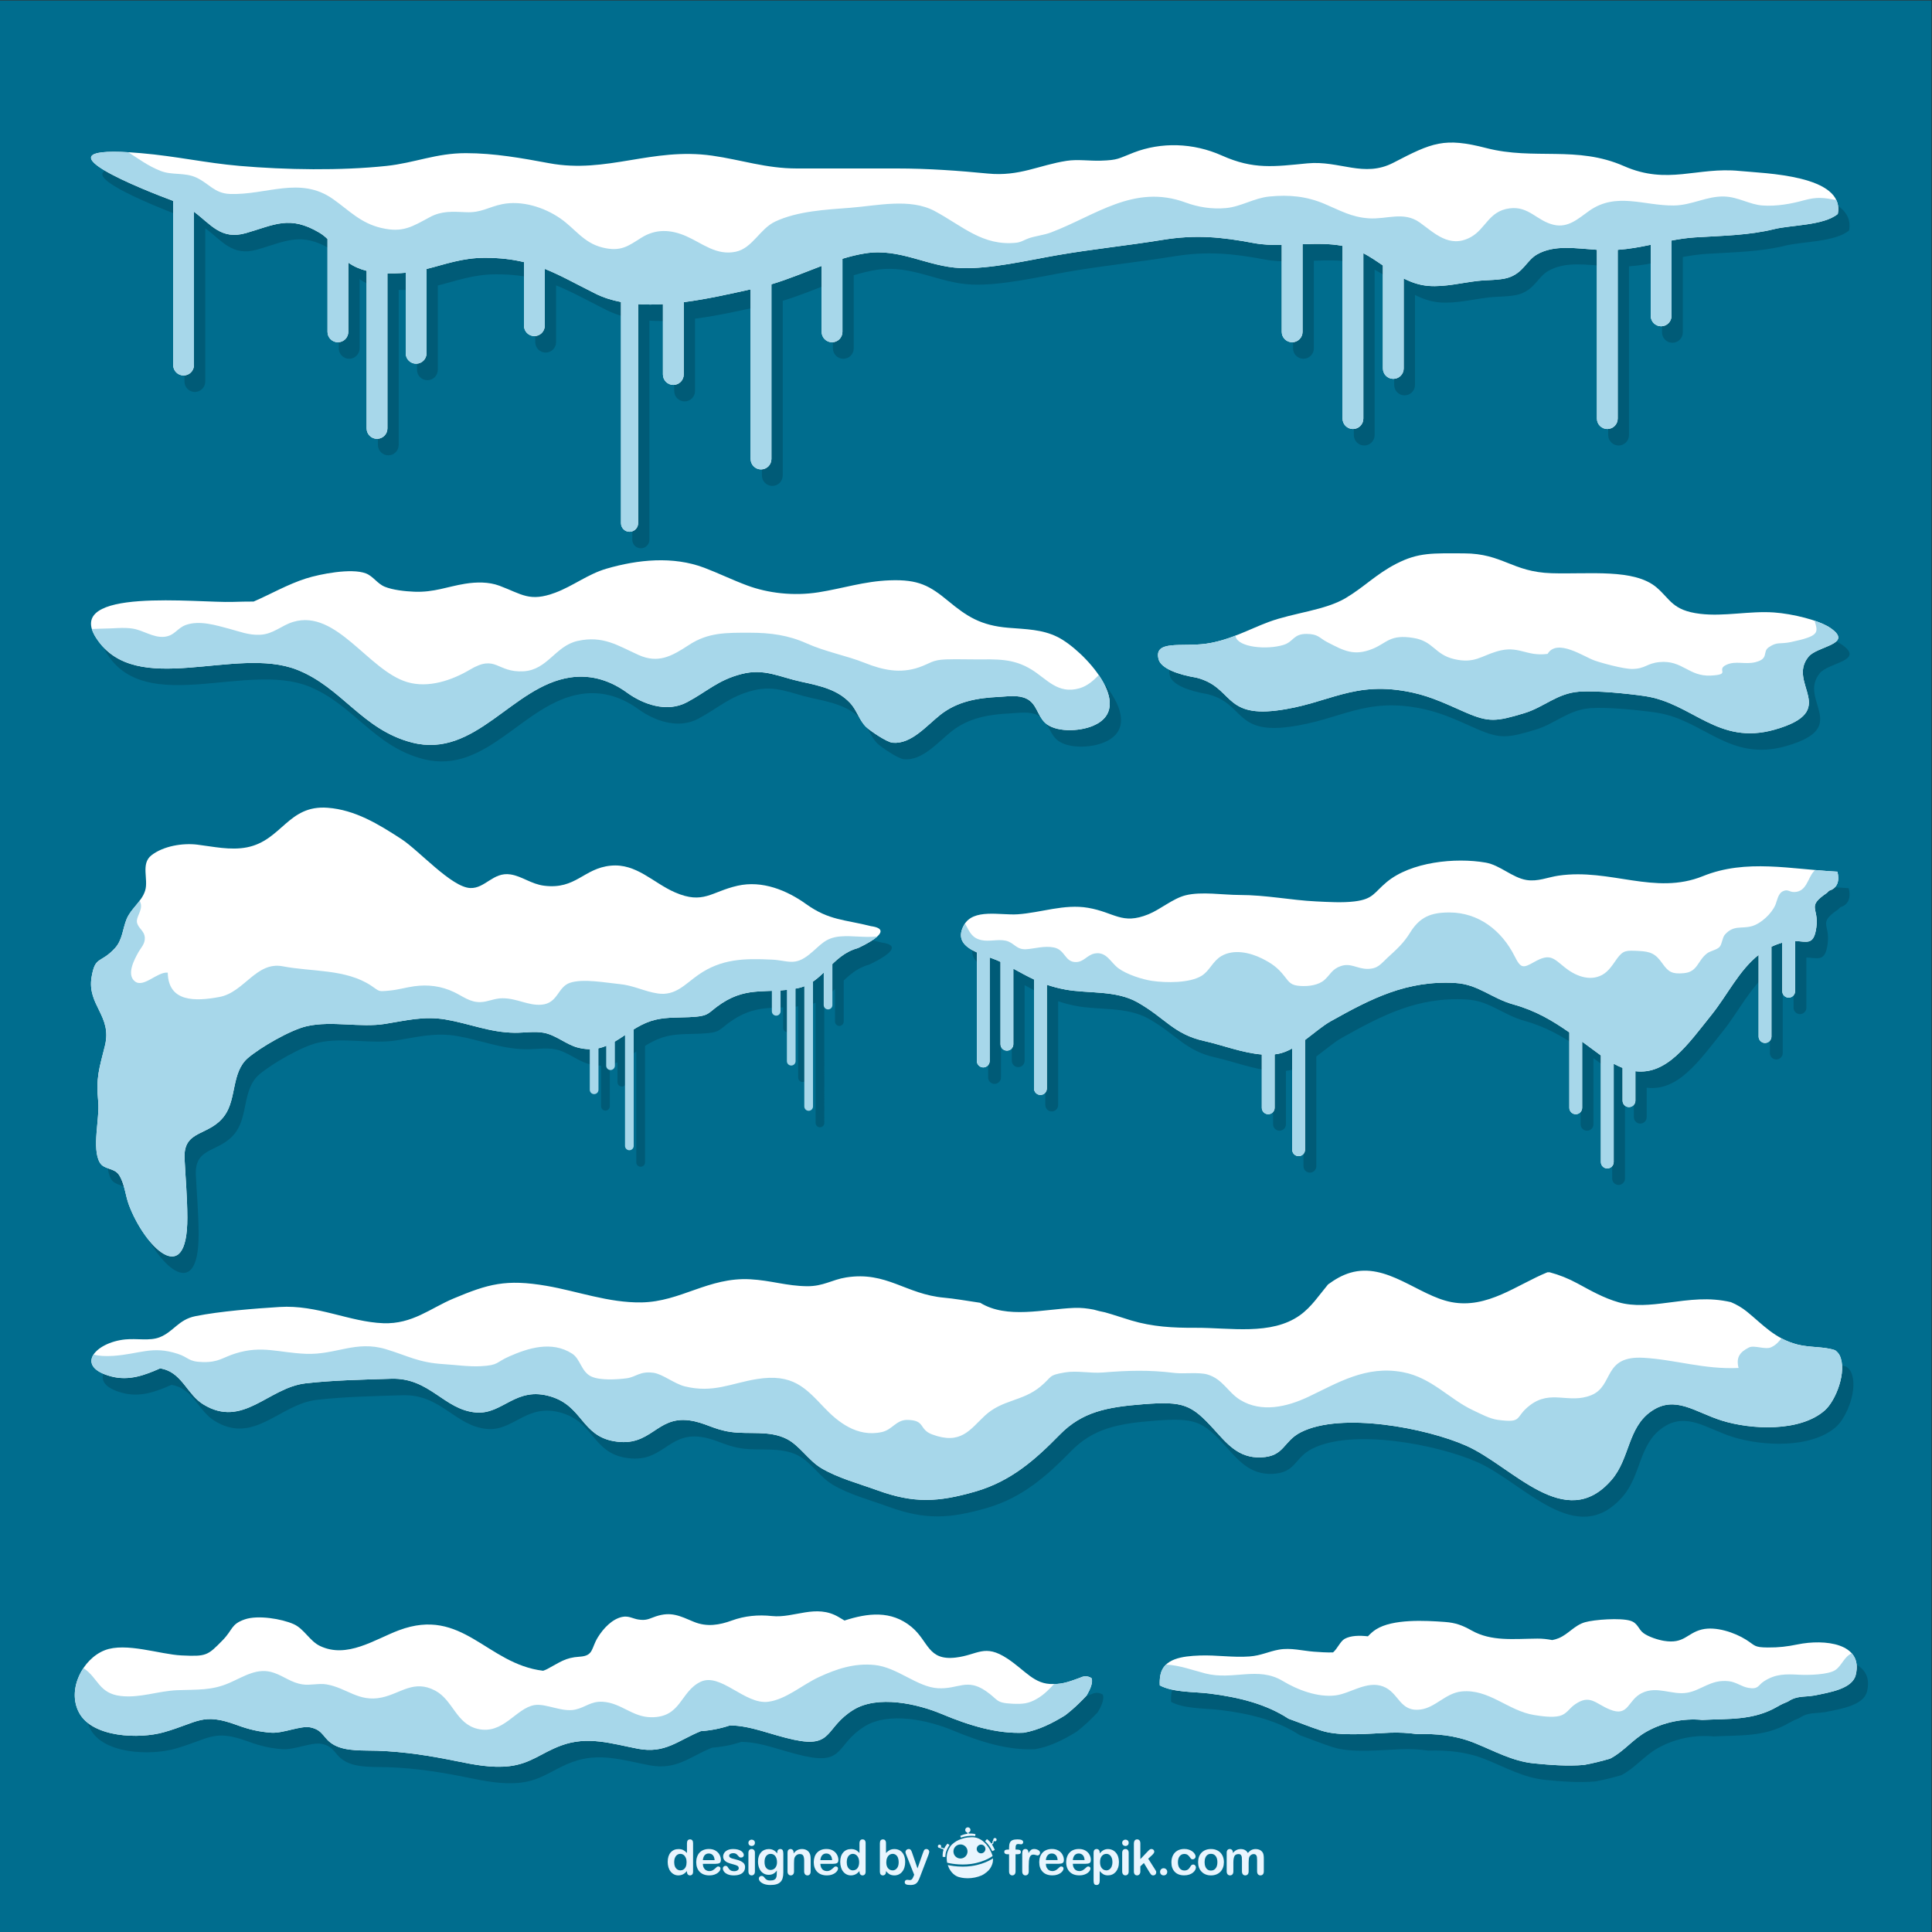 <?xml version="1.0" encoding="UTF-8" standalone="no"?>
<!-- Created with Inkscape (http://www.inkscape.org/) -->

<svg
   xmlns:dc="http://purl.org/dc/elements/1.1/"
   xmlns:cc="http://creativecommons.org/ns#"
   xmlns:rdf="http://www.w3.org/1999/02/22-rdf-syntax-ns#"
   xmlns:svg="http://www.w3.org/2000/svg"
   xmlns="http://www.w3.org/2000/svg"
   xmlns:sodipodi="http://sodipodi.sourceforge.net/DTD/sodipodi-0.dtd"
   xmlns:inkscape="http://www.inkscape.org/namespaces/inkscape"
   version="1.1"
   id="svg2"
   xml:space="preserve"
   width="666.667"
   height="666.667"
   viewBox="0 0 666.667 666.667"
   sodipodi:docname="199759-OYOL8O-663.svg"
   inkscape:version="0.92.2 (5c3e80d, 2017-08-06)"><rect x="0" y="0" width="666.667" height="666.667" fill="#333333" stroke="none"/><defs
     id="defs6"><clipPath
       clipPathUnits="userSpaceOnUse"
       id="clipPath20"><path
         d="M 0,500 H 500 V 0 H 0 Z"
         id="path18"
         inkscape:connector-curvature="0" /></clipPath><clipPath
       clipPathUnits="userSpaceOnUse"
       id="clipPath124"><path
         d="M 0,500 H 500 V 0 H 0 Z"
         id="path122"
         inkscape:connector-curvature="0" /></clipPath></defs><sodipodi:namedview
     pagecolor="#ffffff"
     bordercolor="#666666"
     borderopacity="1"
     objecttolerance="10"
     gridtolerance="10"
     guidetolerance="10"
     inkscape:pageopacity="0"
     inkscape:pageshadow="2"
     inkscape:window-width="689"
     inkscape:window-height="480"
     id="namedview4"
     showgrid="false"
     inkscape:zoom="0.35399999"
     inkscape:cx="333.33334"
     inkscape:cy="333.33334"
     inkscape:window-x="0"
     inkscape:window-y="0"
     inkscape:window-maximized="0"
     inkscape:current-layer="g10" /><g
     id="g10"
     inkscape:groupmode="layer"
     inkscape:label="199759-OYOL8O-663"
     transform="matrix(1.333,0,0,-1.333,0,666.667)"><path
       d="M 0,0 H 500 V 500 H 0 Z"
       style="fill:#006d8e;fill-opacity:1;fill-rule:nonzero;stroke:none"
       id="path12"
       inkscape:connector-curvature="0" /><g
       id="g14"><g
         id="g16"
         clip-path="url(#clipPath20)"><g
           id="g22"
           transform="translate(27.165,331.854)"><path
             d="m 0,0 c 0.087,-0.179 0.185,-0.361 0.291,-0.546 0.015,-0.027 0.027,-0.053 0.042,-0.079 0.121,-0.21 0.252,-0.424 0.397,-0.643 10.327,-15.663 35.984,-1.821 51.919,-8.105 11.66,-4.599 16.852,-15.525 29.767,-18.848 16.478,-4.237 25.939,14.633 40.952,16.851 5.77,0.852 10.718,-1.037 14.694,-3.921 4.098,-2.972 10.26,-5.292 15.525,-2.493 5.225,2.776 7.996,5.724 14.105,7.299 5.971,1.538 9.771,-0.765 15.527,-1.997 4.978,-1.065 9.364,-2.058 12.586,-5.473 1.78,-1.887 2.359,-4.482 4.155,-6.229 0.997,-0.967 5.338,-3.931 6.842,-4.077 4.816,-0.47 8.805,4.41 12.384,7.235 4.478,3.532 9.737,4.359 15.114,4.625 2.319,0.114 4.961,0.59 7.164,-0.455 2.647,-1.257 2.789,-4.258 4.762,-6.187 2.59,-2.529 8.828,-2.418 12.578,-0.794 0.363,0.157 0.697,0.326 1.008,0.503 0.104,0.06 0.191,0.125 0.291,0.187 0.195,0.122 0.393,0.244 0.568,0.375 0.104,0.078 0.192,0.161 0.287,0.242 0.149,0.123 0.297,0.245 0.426,0.374 0.09,0.09 0.168,0.184 0.25,0.276 0.116,0.129 0.229,0.257 0.328,0.39 0.073,0.098 0.135,0.2 0.2,0.301 0.088,0.136 0.173,0.272 0.246,0.412 0.054,0.104 0.101,0.211 0.148,0.318 0.063,0.144 0.123,0.289 0.172,0.438 0.037,0.108 0.068,0.217 0.098,0.328 0.041,0.154 0.078,0.309 0.105,0.467 0.02,0.11 0.037,0.22 0.051,0.331 0.019,0.166 0.031,0.333 0.037,0.502 0.006,0.108 0.01,0.216 0.008,0.326 -0.002,0.18 -0.012,0.362 -0.027,0.546 -0.008,0.101 -0.016,0.203 -0.028,0.305 -0.025,0.2 -0.06,0.402 -0.099,0.605 -0.018,0.09 -0.032,0.178 -0.051,0.267 -0.051,0.23 -0.114,0.461 -0.184,0.694 -0.017,0.066 -0.033,0.13 -0.055,0.196 -0.089,0.286 -0.191,0.573 -0.304,0.862 -0.006,0.013 -0.01,0.027 -0.016,0.04 -0.498,1.256 -1.213,2.533 -2.066,3.784 -0.002,0.001 -0.002,0.001 -0.002,0.002 -2.949,4.32 -7.553,8.311 -10.651,9.862 -3.984,1.994 -8.152,2.013 -12.75,2.392 -7.203,0.596 -10.752,2.959 -15.496,6.874 -4.845,4 -7.724,5.686 -15.203,5.413 -6.658,-0.243 -12.095,-2.095 -18.431,-3.097 -6.521,-1.031 -13.156,-0.22 -18.521,1.78 -3.86,1.438 -7.492,3.214 -11.076,4.569 -8.077,3.056 -17.146,2.133 -25.293,-0.233 -4.833,-1.404 -8.637,-4.488 -13.276,-6.219 -6.673,-2.491 -8.622,-0.383 -14.455,1.797 -2.763,1.032 -5.938,0.987 -8.906,0.512 -4.561,-0.731 -8.014,-2.264 -13.125,-2.061 -2.399,0.096 -5.575,0.442 -7.643,1.288 -1.96,0.801 -2.994,2.722 -4.901,3.454 C 66.734,17.001 58.575,15.398 54.993,14.258 50.203,12.733 45.914,10.226 41.415,8.28 39.628,8.273 37.839,8.254 36.051,8.189 27.449,7.875 -5.762,11.869 -0.015,0.032 -0.01,0.021 -0.005,0.011 0,0"
             style="fill:#005b77;fill-opacity:1;fill-rule:nonzero;stroke:none"
             id="path24"
             inkscape:connector-curvature="0" /></g><g
           id="g26"
           transform="translate(273.786,335.222)"><path
             d="m 0,0 c -3.983,1.994 -8.152,2.013 -12.749,2.393 -7.204,0.595 -10.752,2.959 -15.497,6.873 -4.845,4 -7.724,5.686 -15.203,5.413 -6.658,-0.243 -12.095,-2.095 -18.431,-3.096 -6.521,-1.032 -13.156,-0.221 -18.521,1.779 -3.86,1.438 -7.492,3.214 -11.076,4.57 -8.077,3.055 -17.146,2.132 -25.293,-0.234 -4.833,-1.404 -8.637,-4.488 -13.276,-6.219 -6.673,-2.491 -8.621,-0.382 -14.455,1.797 -2.763,1.033 -5.937,0.988 -8.906,0.513 -4.561,-0.731 -8.014,-2.265 -13.125,-2.061 -2.399,0.095 -5.575,0.441 -7.643,1.287 -1.96,0.801 -2.994,2.722 -4.901,3.455 -3.734,1.435 -11.893,-0.167 -15.475,-1.307 -4.79,-1.525 -9.079,-4.033 -13.578,-5.979 -1.787,-0.007 -3.576,-0.025 -5.364,-0.091 -8.903,-0.324 -44.171,3.967 -35.321,-9.456 10.327,-15.664 35.984,-1.822 51.919,-8.106 11.66,-4.599 16.852,-15.525 29.767,-18.847 16.478,-4.238 25.939,14.632 40.952,16.851 5.77,0.852 10.718,-1.037 14.694,-3.921 4.098,-2.973 10.26,-5.293 15.525,-2.494 5.226,2.776 7.996,5.725 14.105,7.299 5.971,1.539 9.771,-0.765 15.527,-1.997 4.978,-1.065 9.365,-2.057 12.586,-5.473 1.781,-1.887 2.359,-4.482 4.156,-6.229 0.996,-0.967 5.337,-3.93 6.841,-4.076 4.816,-0.471 8.805,4.41 12.384,7.234 4.478,3.532 9.738,4.36 15.115,4.625 2.317,0.115 4.961,0.591 7.163,-0.455 2.646,-1.256 2.789,-4.258 4.763,-6.187 2.588,-2.528 8.827,-2.418 12.577,-0.794 C 20.437,-18.088 6.692,-3.351 0,0"
             style="fill:#ffffff;fill-opacity:1;fill-rule:nonzero;stroke:none"
             id="path28"
             inkscape:connector-curvature="0" /></g><g
           id="g30"
           transform="translate(267.019,326.803)"><path
             d="m 0,0 c -4.807,2.955 -9.044,2.629 -14.489,2.629 -2.529,0 -5.071,0.081 -7.598,0 -3.713,-0.12 -4.042,-1.019 -7.016,-2.047 -4.848,-1.679 -9.363,-0.734 -14.055,1.142 -4.784,1.914 -10.064,2.816 -15.076,5.063 -4.712,2.111 -9.309,2.748 -14.715,2.748 -6.143,0 -10.742,0.098 -15.728,-3.172 -4.564,-2.994 -7.999,-4.844 -13.052,-2.581 -5.346,2.396 -9.139,5.085 -15.755,3.628 -5.804,-1.278 -7.778,-7.524 -14.047,-7.863 -6.971,-0.376 -6.993,4.491 -13.845,0.424 -4.514,-2.679 -10.693,-4.89 -16.263,-3.211 -10.067,3.034 -18.263,18.891 -29.444,15.588 -3.138,-0.928 -5.101,-3.158 -8.584,-3.344 -2.952,-0.158 -5.417,0.872 -8.116,1.581 -3.327,0.873 -7.555,2.214 -11.094,0.968 -2.316,-0.817 -2.936,-2.841 -5.662,-3.08 -2.853,-0.25 -5.366,1.681 -8.117,2.123 -2.417,0.389 -5.185,0.002 -7.622,0.002 -0.741,0 -1.795,-0.065 -2.96,-0.108 0.219,-0.739 0.607,-1.547 1.192,-2.434 10.327,-15.664 35.984,-1.822 51.919,-8.106 11.659,-4.599 16.852,-15.525 29.767,-18.847 16.478,-4.238 25.939,14.632 40.952,16.851 5.769,0.852 10.718,-1.037 14.694,-3.921 4.098,-2.973 10.259,-5.293 15.525,-2.494 5.225,2.776 7.995,5.725 14.105,7.299 5.97,1.538 9.771,-0.765 15.526,-1.997 4.978,-1.065 9.365,-2.057 12.586,-5.473 1.781,-1.887 2.36,-4.482 4.156,-6.229 0.997,-0.967 5.337,-3.931 6.841,-4.076 4.817,-0.471 8.806,4.41 12.385,7.234 4.477,3.532 9.737,4.36 15.114,4.625 2.318,0.115 4.961,0.591 7.164,-0.455 2.646,-1.257 2.789,-4.258 4.762,-6.187 2.589,-2.529 8.827,-2.418 12.577,-0.794 6.004,2.602 4.814,8.058 1.392,13.071 C 16.027,-2.84 14.48,-4.271 12.38,-4.862 6.767,-6.441 4,-2.458 0,0"
             style="fill:#a7d7ea;fill-opacity:1;fill-rule:nonzero;stroke:none"
             id="path32"
             inkscape:connector-curvature="0" /></g><g
           id="g34"
           transform="translate(38.348,447.622)"><path
             d="M 0,0 C 0.021,-0.01 0.043,-0.019 0.065,-0.029 0.245,-0.106 0.424,-0.183 0.603,-0.26 0.64,-0.276 0.677,-0.292 0.714,-0.308 0.89,-0.383 1.065,-0.458 1.241,-0.532 l 0.096,-0.041 c 0.164,-0.069 0.327,-0.137 0.49,-0.205 0.057,-0.025 0.115,-0.049 0.172,-0.073 0.152,-0.064 0.303,-0.127 0.454,-0.189 0.05,-0.021 0.099,-0.041 0.149,-0.062 0.157,-0.065 0.313,-0.128 0.467,-0.192 0.049,-0.02 0.098,-0.04 0.146,-0.06 0.151,-0.062 0.3,-0.123 0.448,-0.183 0.055,-0.022 0.109,-0.044 0.164,-0.066 0.134,-0.054 0.267,-0.108 0.4,-0.162 0.083,-0.033 0.165,-0.066 0.248,-0.099 0.099,-0.04 0.199,-0.08 0.297,-0.12 C 4.868,-2.022 4.963,-2.06 5.058,-2.098 5.156,-2.137 5.253,-2.175 5.35,-2.213 5.445,-2.251 5.538,-2.288 5.632,-2.325 5.715,-2.358 5.798,-2.391 5.88,-2.423 5.978,-2.461 6.072,-2.498 6.167,-2.535 6.253,-2.569 6.34,-2.603 6.425,-2.636 6.512,-2.67 6.597,-2.703 6.682,-2.736 6.762,-2.767 6.842,-2.798 6.92,-2.828 7.028,-2.87 7.134,-2.911 7.239,-2.951 7.29,-2.971 7.341,-2.991 7.391,-3.01 7.493,-3.049 7.592,-3.087 7.69,-3.125 7.748,-3.146 7.807,-3.169 7.864,-3.191 7.971,-3.231 8.073,-3.271 8.175,-3.309 8.211,-3.323 8.248,-3.337 8.283,-3.35 8.403,-3.396 8.519,-3.439 8.632,-3.481 8.65,-3.488 8.67,-3.496 8.688,-3.503 8.762,-3.531 8.832,-3.557 8.902,-3.583 9.08,-3.649 9.25,-3.713 9.405,-3.77 v -42.5 c 0,-1.486 1.204,-2.691 2.69,-2.691 1.487,0 2.691,1.205 2.691,2.691 v 39.693 c 4.392,-3.26 7.014,-7.395 13.493,-5.518 7.428,2.152 11.267,4.616 18.882,0.148 0.88,-0.516 1.587,-1.092 2.192,-1.699 v -24.032 c 0,-1.486 1.205,-2.691 2.69,-2.691 1.486,0 2.692,1.205 2.692,2.691 v 17.928 c 1.44,-1.026 3.049,-1.698 4.744,-2.128 v -40.795 c 0,-1.486 1.205,-2.691 2.69,-2.691 1.487,0 2.692,1.205 2.692,2.691 v 40.133 c 1.165,-0.024 2.332,0.007 3.48,0.072 0.428,0.025 0.846,0.062 1.26,0.103 v -20.866 c 0,-1.486 1.205,-2.69 2.691,-2.69 1.485,0 2.691,1.204 2.691,2.69 v 21.833 c 4.823,1.191 9.229,2.909 15.215,2.895 3.884,-0.01 7.102,-0.411 10.015,-1.117 v -16.461 c 0,-1.486 1.205,-2.69 2.691,-2.69 1.486,0 2.692,1.204 2.692,2.69 v 14.716 c 4.11,-1.646 8.049,-3.885 13.126,-6.42 2.039,-1.018 4.263,-1.711 6.606,-2.158 v -57.265 c 0,-1.224 0.992,-2.216 2.216,-2.216 1.224,0 2.216,0.992 2.216,2.216 v 56.707 c 2.093,-0.139 4.246,-0.124 6.423,0.001 v -18.218 c 0,-1.486 1.204,-2.69 2.69,-2.69 1.486,0 2.691,1.204 2.691,2.69 v 18.73 c 6.113,0.787 12.158,2.185 17.322,3.321 v -43.921 c 0,-1.486 1.204,-2.691 2.69,-2.691 1.486,0 2.691,1.205 2.691,2.691 v 45.231 c 4.34,1.286 8.665,3.127 13,4.757 v -17.078 c 0,-1.486 1.205,-2.691 2.691,-2.691 1.486,0 2.691,1.205 2.691,2.691 v 18.931 c 2.008,0.609 4.02,1.113 6.039,1.418 8.944,1.355 15.973,-3.486 24.576,-3.83 7.612,-0.305 17.403,2.02 24.987,3.334 9.206,1.595 17.887,2.442 27.258,3.966 8.571,1.393 15.207,0.764 23.612,-0.827 2.316,-0.438 4.759,-0.523 7.252,-0.488 v -22.504 c 0,-1.486 1.205,-2.691 2.691,-2.691 1.486,0 2.691,1.205 2.691,2.691 v 22.685 c 3.539,0.139 7.063,0.2 10.356,-0.428 V -60.13 c 0,-1.486 1.205,-2.69 2.691,-2.69 1.485,0 2.692,1.204 2.692,2.69 v 42.822 c 1.752,-0.918 3.406,-2.044 5.064,-3.18 V -47.15 c 0,-1.486 1.203,-2.69 2.69,-2.69 1.486,0 2.691,1.204 2.691,2.69 v 23.307 c 1.98,-1.013 4.094,-1.764 6.49,-1.942 4.188,-0.31 8.567,0.831 12.701,1.302 2.223,0.252 5.705,0.168 7.752,0.798 4.092,1.262 4.805,4.48 7.59,6.067 4.449,2.535 9.91,1.554 15.486,1.188 v -43.7 c 0,-1.486 1.206,-2.69 2.692,-2.69 1.484,0 2.691,1.204 2.691,2.69 v 43.69 c 2.967,0.206 5.774,0.725 8.547,1.309 v -18.406 c 0,-1.486 1.205,-2.691 2.692,-2.691 1.486,0 2.691,1.205 2.691,2.691 v 19.506 c 1.984,0.372 4.002,0.682 6.104,0.814 7.404,0.462 13.828,0.511 20.511,2.148 4.399,1.076 12.801,0.907 16.424,3.913 0.065,0.335 0.102,0.658 0.117,0.972 0.004,0.061 -0.002,0.118 -0.002,0.178 0.006,0.257 0,0.509 -0.025,0.753 -0.004,0.04 -0.014,0.078 -0.02,0.118 -0.033,0.262 -0.084,0.517 -0.152,0.763 -0.004,0.018 -0.012,0.034 -0.016,0.052 -0.076,0.262 -0.171,0.517 -0.287,0.762 -0.002,0.004 -0.002,0.008 -0.004,0.012 -0.002,0 -0.002,0 -0.002,0 -3.105,6.62 -19.568,6.976 -25.017,7.523 -10.99,1.102 -18.625,-3.723 -29.934,1.255 -12.234,5.386 -23.203,1.454 -35.662,4.676 -10.863,2.809 -13.982,1.424 -24.015,-3.792 -7.674,-3.989 -13.913,0.631 -22.28,-0.173 -8.627,-0.827 -13.9,-1.658 -22.121,2.019 -7.519,3.364 -15.771,3.494 -22.808,0.789 -4.092,-1.572 -3.975,-1.97 -8.622,-2.113 -2.834,-0.086 -5.933,0.394 -8.724,-0.034 -7.242,-1.109 -12.221,-4.097 -20.426,-3.299 -7.435,0.723 -15.385,1.317 -23.642,1.317 h -25.83 c -8.026,0 -14.362,2.249 -21.909,3.319 C 133.354,10.15 121.663,3.21 106.772,5.978 99.656,7.3 92.558,8.585 85.135,8.586 77.435,8.587 71.943,6.063 64.634,5.283 52.802,4.02 38.5,4.26 26.629,5.283 17.745,6.048 10.316,7.788 1.042,8.586 -21.068,10.492 -10.213,4.428 0,0"
             style="fill:#005b77;fill-opacity:1;fill-rule:nonzero;stroke:none"
             id="path36"
             inkscape:connector-curvature="0" /></g><g
           id="g38"
           transform="translate(450.327,455.87)"><path
             d="M 0,0 C -10.99,1.102 -18.624,-3.723 -29.934,1.256 -42.168,6.642 -53.136,2.709 -65.596,5.931 -76.459,8.74 -79.577,7.355 -89.611,2.14 c -7.674,-3.989 -13.912,0.63 -22.279,-0.173 -8.628,-0.828 -13.9,-1.658 -22.121,2.018 -7.519,3.364 -15.772,3.494 -22.809,0.789 -4.092,-1.572 -3.974,-1.969 -8.621,-2.112 -2.834,-0.087 -5.934,0.393 -8.724,-0.034 -7.242,-1.11 -12.221,-4.098 -20.426,-3.299 -7.435,0.723 -15.386,1.317 -23.642,1.317 h -25.83 c -8.026,0 -14.363,2.249 -21.909,3.318 -15.575,2.209 -27.267,-4.73 -42.157,-1.963 -7.117,1.323 -14.215,2.608 -21.637,2.609 -7.7,10e-4 -13.192,-2.524 -20.501,-3.304 -11.832,-1.263 -26.134,-1.022 -38.005,0 -8.885,0.766 -16.313,2.505 -25.587,3.304 -30.341,2.615 1.395,-9.778 8.362,-12.357 v -42.5 c 0,-1.485 1.205,-2.691 2.691,-2.691 1.486,0 2.691,1.206 2.691,2.691 v 39.694 c 4.392,-3.261 7.013,-7.395 13.492,-5.518 7.428,2.152 11.268,4.615 18.883,0.148 0.88,-0.516 1.586,-1.093 2.192,-1.7 v -24.032 c 0,-1.486 1.204,-2.69 2.69,-2.69 1.486,0 2.692,1.204 2.692,2.69 v 17.929 c 1.44,-1.026 3.049,-1.699 4.744,-2.128 V -66.65 c 0,-1.486 1.204,-2.691 2.69,-2.691 1.486,0 2.691,1.205 2.691,2.691 v 40.133 c 1.166,-0.024 2.333,0.008 3.48,0.073 0.429,0.024 0.846,0.061 1.26,0.102 v -20.866 c 0,-1.485 1.205,-2.69 2.691,-2.69 1.486,0 2.692,1.205 2.692,2.69 v 21.833 c 4.823,1.192 9.229,2.91 15.214,2.895 3.884,-0.009 7.103,-0.41 10.016,-1.117 v -16.461 c 0,-1.485 1.205,-2.69 2.69,-2.69 1.486,0 2.692,1.205 2.692,2.69 v 14.717 c 4.111,-1.647 8.049,-3.886 13.127,-6.421 2.038,-1.017 4.263,-1.711 6.606,-2.158 v -57.265 c 0,-1.224 0.992,-2.216 2.216,-2.216 1.224,0 2.216,0.992 2.216,2.216 v 56.707 c 2.093,-0.138 4.246,-0.123 6.422,0.002 v -18.218 c 0,-1.486 1.205,-2.691 2.691,-2.691 1.486,0 2.691,1.205 2.691,2.691 v 18.729 c 6.113,0.787 12.157,2.186 17.321,3.322 v -43.922 c 0,-1.486 1.205,-2.69 2.691,-2.69 1.486,0 2.691,1.204 2.691,2.69 v 45.232 c 4.34,1.285 8.665,3.126 13,4.757 v -17.079 c 0,-1.486 1.205,-2.69 2.691,-2.69 1.485,0 2.691,1.204 2.691,2.69 v 18.931 c 2.007,0.61 4.02,1.113 6.039,1.419 8.943,1.355 15.973,-3.487 24.576,-3.831 7.613,-0.304 17.403,2.02 24.987,3.334 9.205,1.595 17.886,2.442 27.258,3.966 8.57,1.394 15.207,0.765 23.612,-0.827 2.315,-0.438 4.759,-0.523 7.252,-0.487 v -22.505 c 0,-1.486 1.205,-2.69 2.69,-2.69 1.486,0 2.692,1.204 2.692,2.69 v 22.685 c 3.54,0.139 7.063,0.2 10.356,-0.428 v -44.708 c 0,-1.486 1.204,-2.691 2.69,-2.691 1.486,0 2.692,1.205 2.692,2.691 v 42.821 c 1.752,-0.918 3.407,-2.043 5.064,-3.179 v -26.662 c 0,-1.486 1.204,-2.691 2.691,-2.691 1.485,0 2.691,1.205 2.691,2.691 v 23.307 c 1.981,-1.014 4.094,-1.764 6.49,-1.942 4.187,-0.31 8.566,0.831 12.701,1.301 2.223,0.252 5.706,0.168 7.751,0.799 4.092,1.261 4.806,4.48 7.591,6.066 4.449,2.535 9.909,1.554 15.487,1.189 v -43.7 c 0,-1.486 1.204,-2.691 2.69,-2.691 1.485,0 2.691,1.205 2.691,2.691 v 43.689 c 2.967,0.207 5.775,0.725 8.548,1.309 v -18.406 c 0,-1.486 1.205,-2.69 2.691,-2.69 1.486,0 2.692,1.204 2.692,2.69 v 19.507 c 1.984,0.371 4.001,0.681 6.104,0.813 7.403,0.463 13.828,0.512 20.51,2.148 4.399,1.077 12.801,0.908 16.424,3.913 C 27.381,-1.002 6.308,-0.632 0,0"
             style="fill:#ffffff;fill-opacity:1;fill-rule:nonzero;stroke:none"
             id="path40"
             inkscape:connector-curvature="0" /></g><g
           id="g42"
           transform="translate(475.347,448.347)"><path
             d="m 0,0 c -3.118,0.559 -4.842,0.915 -8.465,-0.096 -3.279,-0.914 -7.072,-1.573 -10.613,-1.32 -3.386,0.244 -6.269,2.204 -9.891,2.324 -4.55,0.151 -8.398,-2.274 -13.109,-2.325 -7.667,-0.081 -14.869,3.535 -21.832,-1.347 -2.815,-1.972 -5.436,-4.541 -9.242,-3.65 -4.417,1.034 -6.411,4.894 -11.41,4.259 -5.437,-0.69 -6.171,-5.366 -10.139,-7.495 -5.471,-2.936 -9.403,1.178 -13.129,3.833 -4.177,2.974 -8.498,0.765 -13.199,1.08 -4.492,0.3 -7.378,2.023 -11.481,3.753 -4.632,1.952 -9.098,2.399 -14.246,1.89 -3.98,-0.393 -7.295,-2.615 -11.199,-2.987 -3.712,-0.354 -7.321,0.269 -10.464,1.427 -13.341,4.914 -23.279,-3.355 -34.898,-7.751 -1.754,-0.663 -3.984,-0.902 -5.698,-1.489 -1.185,-0.407 -1.962,-1.033 -3.313,-1.169 -8.662,-0.876 -13.833,4.324 -21.056,8.202 -6.375,3.423 -14.953,1.382 -21.846,0.854 -6.332,-0.487 -13.661,-0.851 -19.458,-3.576 -3.957,-1.859 -5.86,-6.865 -10.17,-7.794 -5.023,-1.082 -8.664,2.161 -12.797,3.991 -4.078,1.806 -7.967,1.941 -11.637,-0.358 -3.447,-2.159 -5.307,-3.72 -10.056,-2.562 -4.952,1.207 -7.079,4.865 -10.98,7.559 -4.166,2.878 -9.949,4.713 -15.073,3.662 -3.531,-0.724 -5.38,-2.263 -9.346,-2.066 -3.605,0.178 -6.342,0.321 -9.296,-1.263 -4.607,-2.469 -6.964,-4.115 -12.533,-2.832 -5.427,1.25 -8.338,4.514 -12.57,7.499 -8.513,6.006 -17.244,0.975 -26.702,1.319 -3.971,0.145 -5.425,2.728 -8.64,4.224 -3.084,1.435 -6.24,0.544 -9.297,1.742 -3.322,1.301 -5.777,3.208 -8.365,4.832 -24.612,1.42 4.939,-10.117 11.634,-12.594 v -42.5 c 0,-1.485 1.204,-2.691 2.69,-2.691 1.487,0 2.691,1.206 2.691,2.691 V -3.03 c 4.392,-3.261 7.014,-7.395 13.493,-5.518 7.428,2.152 11.267,4.615 18.882,0.148 0.88,-0.517 1.587,-1.093 2.192,-1.7 v -24.032 c 0,-1.486 1.205,-2.69 2.691,-2.69 1.485,0 2.691,1.204 2.691,2.69 v 17.929 c 1.44,-1.026 3.049,-1.699 4.744,-2.129 v -40.795 c 0,-1.486 1.205,-2.691 2.691,-2.691 1.486,0 2.691,1.205 2.691,2.691 v 40.133 c 1.165,-0.024 2.332,0.008 3.48,0.073 0.428,0.024 0.846,0.061 1.26,0.102 v -20.866 c 0,-1.485 1.205,-2.69 2.691,-2.69 1.485,0 2.691,1.205 2.691,2.69 v 21.833 c 4.823,1.192 9.229,2.91 15.215,2.895 3.884,-0.009 7.102,-0.41 10.015,-1.117 v -16.461 c 0,-1.486 1.205,-2.69 2.691,-2.69 1.486,0 2.692,1.204 2.692,2.69 v 14.717 c 4.11,-1.647 8.049,-3.886 13.126,-6.421 2.039,-1.017 4.263,-1.711 6.606,-2.158 v -57.265 c 0,-1.224 0.992,-2.216 2.217,-2.216 1.223,0 2.215,0.992 2.215,2.216 v 56.707 c 2.093,-0.138 4.246,-0.123 6.423,0.002 v -18.218 c 0,-1.486 1.204,-2.691 2.69,-2.691 1.486,0 2.692,1.205 2.692,2.691 v 18.729 c 6.112,0.787 12.157,2.186 17.321,3.322 v -43.922 c 0,-1.486 1.204,-2.69 2.69,-2.69 1.487,0 2.691,1.204 2.691,2.69 v 45.231 c 4.341,1.286 8.665,3.127 13,4.758 v -17.079 c 0,-1.486 1.205,-2.69 2.691,-2.69 1.486,0 2.692,1.204 2.692,2.69 v 18.931 c 2.007,0.61 4.019,1.113 6.038,1.419 8.944,1.355 15.973,-3.487 24.576,-3.831 7.613,-0.304 17.403,2.02 24.987,3.334 9.205,1.595 17.887,2.442 27.259,3.966 8.569,1.394 15.207,0.765 23.611,-0.827 2.316,-0.438 4.76,-0.523 7.252,-0.487 v -22.505 c 0,-1.486 1.205,-2.69 2.691,-2.69 1.486,0 2.691,1.204 2.691,2.69 v 22.685 c 3.54,0.139 7.063,0.2 10.356,-0.428 v -44.708 c 0,-1.486 1.205,-2.691 2.691,-2.691 1.485,0 2.691,1.205 2.691,2.691 v 42.821 c 1.752,-0.918 3.407,-2.043 5.065,-3.179 v -26.663 c 0,-1.485 1.204,-2.69 2.69,-2.69 1.485,0 2.692,1.205 2.692,2.69 v 23.308 c 1.98,-1.014 4.093,-1.765 6.49,-1.942 4.186,-0.31 8.565,0.831 12.7,1.301 2.224,0.252 5.706,0.168 7.752,0.799 4.092,1.261 4.806,4.48 7.591,6.066 4.448,2.535 9.909,1.554 15.486,1.189 v -43.7 c 0,-1.486 1.204,-2.691 2.691,-2.691 1.485,0 2.691,1.205 2.691,2.691 v 43.689 c 2.967,0.206 5.774,0.725 8.548,1.309 v -18.406 c 0,-1.486 1.205,-2.69 2.69,-2.69 1.487,0 2.693,1.204 2.693,2.69 v 19.507 c 1.984,0.371 4.001,0.681 6.103,0.813 7.403,0.463 13.828,0.512 20.511,2.148 4.398,1.077 12.801,0.908 16.424,3.913 C 0.657,-2.232 0.488,-1.042 0,0"
             style="fill:#a7d7ea;fill-opacity:1;fill-rule:nonzero;stroke:none"
             id="path44"
             inkscape:connector-curvature="0" /></g><g
           id="g46"
           transform="translate(476.832,333.234)"><path
             d="M 0,0 C -0.229,0.161 -0.49,0.319 -0.766,0.475 -0.832,0.512 -0.902,0.549 -0.971,0.587 -1.219,0.721 -1.48,0.853 -1.758,0.983 -1.799,1.001 -1.836,1.02 -1.875,1.038 -2.57,1.356 -3.348,1.658 -4.178,1.94 -4.184,1.942 -4.187,1.943 -4.193,1.945 v 0 c -3.27,1.11 -7.36,1.912 -10.495,2.131 -6.357,0.444 -12.865,-1.107 -19.121,-0.353 -7.23,0.87 -7.693,3.804 -11.308,6.855 -5.803,4.895 -17.301,3.356 -27.154,3.656 -10.211,0.313 -12.612,5.112 -22.67,5.138 -8.088,0.02 -11.731,0.293 -17.522,-2.687 -5.223,-2.688 -8.266,-5.999 -13.092,-8.879 -5.332,-3.181 -13.502,-3.81 -19.882,-6.172 -3.067,-1.134 -6.036,-2.581 -9.209,-3.762 -0.29,-0.108 -0.579,-0.215 -0.872,-0.318 -0.38,-0.133 -0.769,-0.257 -1.156,-0.381 -0.277,-0.088 -0.551,-0.178 -0.83,-0.259 -0.441,-0.129 -0.892,-0.242 -1.346,-0.354 -0.238,-0.059 -0.47,-0.125 -0.711,-0.178 -0.701,-0.155 -1.414,-0.291 -2.146,-0.395 -6.26,-0.887 -13.643,1.064 -12.277,-4.057 0.617,-2.308 4.961,-3.937 9.695,-4.716 9.545,-2.356 7.018,-10.215 20.779,-8.53 13.674,1.675 19.885,8.018 35.344,4.632 5.066,-1.108 9.484,-3.317 13.617,-5.108 6.076,-2.634 7.975,-2.384 15.217,-0.2 5.121,1.544 8.492,5.155 14.238,5.568 4.455,0.32 12.602,-0.504 16.969,-1.146 12.357,-1.814 18.889,-12.894 33.66,-8.671 17.096,4.887 3.006,11.809 8.699,18.845 C -3.475,-4.564 5.988,-4.216 0,0"
             style="fill:#005b77;fill-opacity:1;fill-rule:nonzero;stroke:none"
             id="path48"
             inkscape:connector-curvature="0" /></g><g
           id="g50"
           transform="translate(473.909,337.506)"><path
             d="m 0,0 c -2.936,2.067 -9.92,3.743 -14.687,4.076 -6.357,0.444 -12.865,-1.107 -19.122,-0.353 -7.229,0.87 -7.692,3.804 -11.307,6.855 -5.804,4.895 -17.302,3.356 -27.155,3.656 -10.211,0.313 -12.611,5.112 -22.67,5.138 -8.087,0.02 -11.73,0.293 -17.521,-2.687 -5.224,-2.688 -8.266,-5.999 -13.093,-8.879 -5.331,-3.181 -13.501,-3.81 -19.882,-6.172 -5.209,-1.928 -10.125,-4.777 -16.269,-5.647 -6.261,-0.887 -13.643,1.064 -12.277,-4.057 0.616,-2.308 4.96,-3.937 9.695,-4.716 9.544,-2.356 7.017,-10.215 20.778,-8.53 13.674,1.675 19.885,8.018 35.345,4.632 5.065,-1.108 9.483,-3.317 13.616,-5.108 6.076,-2.634 7.976,-2.384 15.217,-0.2 5.122,1.544 8.493,5.155 14.239,5.568 4.454,0.32 12.602,-0.504 16.969,-1.146 12.357,-1.814 18.889,-12.894 33.66,-8.671 17.096,4.887 3.006,11.809 8.699,18.845 C -3.475,-4.564 5.988,-4.216 0,0"
             style="fill:#ffffff;fill-opacity:1;fill-rule:nonzero;stroke:none"
             id="path52"
             inkscape:connector-curvature="0" /></g><g
           id="g54"
           transform="translate(469.717,339.451)"><path
             d="m 0,0 c 0.959,-3.124 1.311,-3.948 -6.063,-5.522 -2.99,-0.639 -3.527,0.19 -5.804,-1.375 -1.699,-1.168 0.164,-2.939 -3.425,-3.838 -2.701,-0.677 -5.108,0.431 -7.518,-0.682 -2.855,-1.321 1.412,-2.51 -4.029,-2.788 -5.738,-0.293 -7.33,4.04 -13.256,3.492 -3.389,-0.313 -3.615,-1.73 -7.088,-1.78 -2.243,-0.032 -7.994,1.549 -9.822,2.205 -2.738,0.981 -9.659,5.781 -12.097,1.696 -5.687,-0.744 -7.39,2.337 -13.125,0.644 -4.082,-1.206 -5.866,-3.211 -11.046,-1.999 -5.102,1.194 -5.314,4.611 -10.508,5.473 -6.224,1.034 -6.901,-1.343 -10.722,-2.855 -4.767,-1.886 -7.337,-0.45 -11.706,1.814 -1.986,1.03 -2.237,2.09 -5.323,2.092 -3.422,0.003 -3.305,-2.021 -5.889,-2.83 -4.369,-1.367 -11.789,-0.635 -12.437,2.146 -0.018,0.079 -0.011,0.164 -0.014,0.245 -2.393,-0.922 -4.894,-1.707 -7.642,-2.096 -6.26,-0.888 -13.642,1.063 -12.277,-4.057 0.616,-2.308 4.96,-3.938 9.695,-4.716 9.544,-2.356 7.017,-10.216 20.779,-8.53 13.673,1.675 19.884,8.017 35.344,4.632 5.066,-1.109 9.484,-3.317 13.617,-5.108 6.076,-2.635 7.975,-2.385 15.216,-0.2 5.122,1.543 8.494,5.155 14.24,5.568 4.454,0.32 12.601,-0.505 16.968,-1.146 12.358,-1.814 18.889,-12.894 33.661,-8.671 17.095,4.887 3.005,11.809 8.699,18.844 2.29,2.832 11.753,3.181 5.764,7.397 C 3.188,-1.238 1.702,-0.578 0,0"
             style="fill:#a7d7ea;fill-opacity:1;fill-rule:nonzero;stroke:none"
             id="path56"
             inkscape:connector-curvature="0" /></g><g
           id="g58"
           transform="translate(475.865,264.733)"><path
             d="M 0,0 0.555,0.556 C 2.727,1.198 3.301,3.184 2.693,5.474 1.771,5.521 0.85,5.583 -0.068,5.652 -0.213,5.663 -0.357,5.674 -0.5,5.686 -1.359,5.752 -2.219,5.825 -3.076,5.901 V 5.9 c -9.93,0.891 -19.641,2.227 -29.035,-1.577 -12.471,-5.051 -23.952,2.08 -37.403,0.122 -2.734,-0.398 -5.367,-1.607 -8.297,-1.121 -3.671,0.608 -6.818,3.85 -10.544,4.499 -7.87,1.37 -19.356,0.189 -25.633,-5.044 -3.33,-2.776 -3.43,-4.4 -8.311,-5.001 -3.123,-0.383 -6.781,-0.153 -9.943,0 -6.598,0.314 -12.871,1.667 -19.873,1.667 -4.231,0 -9.817,0.942 -13.92,-0.084 -3.279,-0.819 -6.49,-3.644 -9.631,-4.919 -6.885,-2.793 -8.736,0.5 -15.623,1.68 -6.178,1.056 -12.215,-1.282 -18.234,-1.68 -4.336,-0.287 -10.967,1.436 -13.606,-2.385 -0.001,0 -0.001,0 -0.001,0 -0.097,-0.14 -0.2,-0.271 -0.286,-0.426 -2.048,-3.714 0.277,-5.664 3.346,-7.058 v -28.106 c 0,-0.916 0.742,-1.658 1.658,-1.658 0.916,0 1.66,0.742 1.66,1.658 v 26.802 c 1.035,-0.384 2.012,-0.751 2.805,-1.146 v -21.316 c 0,-0.918 0.744,-1.661 1.66,-1.661 0.916,0 1.658,0.743 1.658,1.661 v 19.562 c 1.889,-1.025 3.588,-1.971 5.359,-2.801 v -28.224 c 0,-0.914 0.743,-1.658 1.659,-1.658 0.916,0 1.658,0.744 1.658,1.658 v 26.869 c 1.443,-0.5 3.008,-0.922 4.807,-1.252 5.857,-1.076 13.025,-0.137 18.595,-3.264 7.239,-4.064 9.41,-8.306 17.381,-10.06 4.328,-0.951 9.85,-3.086 14.865,-3.483 V -55.65 c 0,-0.916 0.743,-1.659 1.659,-1.659 0.916,0 1.66,0.743 1.66,1.659 v 13.839 c 0.283,0.034 0.568,0.067 0.845,0.118 1.264,0.234 2.498,0.742 3.704,1.406 V -66.5 c 0,-0.916 0.742,-1.66 1.658,-1.66 0.916,0 1.66,0.744 1.66,1.66 v 28.404 c 2.348,1.748 4.582,3.7 6.709,4.887 10.424,5.818 19.609,10.615 32.258,9.867 5.9,-0.349 9.328,-3.988 15.009,-5.558 5.586,-1.547 10.032,-4.149 14.444,-7.233 V -55.65 c 0,-0.916 0.744,-1.659 1.66,-1.659 0.916,0 1.658,0.743 1.658,1.659 v 17.127 c 1.57,-1.157 3.172,-2.356 4.85,-3.571 v -27.594 c 0,-0.914 0.742,-1.658 1.658,-1.658 0.916,0 1.658,0.744 1.658,1.658 v 25.446 c 0.791,-0.432 1.557,-0.789 2.299,-1.076 v -8.487 c 0,-0.916 0.742,-1.658 1.658,-1.658 0.916,0 1.66,0.742 1.66,1.658 v 7.629 c 8.153,-0.998 13.535,6.897 19.705,14.592 4.137,5.162 7.108,11.502 12.194,15.521 v -21.146 c 0,-0.916 0.742,-1.658 1.658,-1.658 0.916,0 1.66,0.742 1.66,1.658 v 23.251 c 0.871,0.423 1.811,0.773 2.807,1.06 v -12.571 c 0,-0.916 0.742,-1.66 1.658,-1.66 0.916,0 1.658,0.744 1.658,1.66 v 12.999 c 3.071,-0.123 4.871,-1.258 5.506,3.578 C -2.066,-3.681 -5.412,-3.693 0,0"
             style="fill:#005b77;fill-opacity:1;fill-rule:nonzero;stroke:none"
             id="path60"
             inkscape:connector-curvature="0" /></g><g
           id="g62"
           transform="translate(249.527,260.636)"><path
             d="m 0,0 c 2.423,4.395 9.396,2.514 13.893,2.811 6.019,0.398 12.056,2.736 18.234,1.679 6.886,-1.179 8.738,-4.472 15.623,-1.679 3.141,1.275 6.352,4.099 9.631,4.919 4.103,1.025 9.689,0.084 13.92,0.084 7.002,0 13.275,-1.353 19.873,-1.668 3.162,-0.152 6.819,-0.382 9.942,0 4.881,0.602 4.982,2.226 8.312,5.002 6.277,5.232 17.762,6.414 25.632,5.044 3.727,-0.65 6.874,-3.892 10.544,-4.499 2.931,-0.486 5.563,0.723 8.298,1.121 13.451,1.958 24.931,-5.173 37.403,-0.122 11.207,4.538 22.862,1.758 34.804,1.15 0.608,-2.29 0.034,-4.275 -2.138,-4.918 l -0.556,-0.555 c -5.411,-3.693 -2.065,-3.682 -2.751,-8.892 -0.636,-4.836 -2.436,-3.702 -5.506,-3.579 V -17.1 c 0,-0.916 -0.742,-1.66 -1.659,-1.66 -0.916,0 -1.658,0.744 -1.658,1.66 v 12.571 c -0.995,-0.287 -1.935,-0.637 -2.806,-1.061 v -23.25 c 0,-0.916 -0.744,-1.659 -1.66,-1.659 -0.916,0 -1.658,0.743 -1.658,1.659 v 21.145 c -5.086,-4.018 -8.057,-10.358 -12.194,-15.52 -6.169,-7.696 -11.552,-15.59 -19.706,-14.592 v -7.629 c 0,-0.916 -0.743,-1.658 -1.659,-1.658 -0.916,0 -1.658,0.742 -1.658,1.658 v 8.486 c -0.743,0.287 -1.509,0.645 -2.299,1.076 v -25.445 c 0,-0.914 -0.742,-1.658 -1.659,-1.658 -0.915,0 -1.658,0.744 -1.658,1.658 v 27.594 c -1.677,1.215 -3.28,2.414 -4.849,3.57 v -17.127 c 0,-0.916 -0.742,-1.658 -1.659,-1.658 -0.916,0 -1.659,0.742 -1.659,1.658 v 19.518 c -4.412,3.084 -8.858,5.685 -14.444,7.232 -5.681,1.571 -9.109,5.209 -15.009,5.559 -12.649,0.748 -21.834,-4.049 -32.258,-9.867 -2.127,-1.188 -4.361,-3.139 -6.709,-4.887 v -28.404 c 0,-0.916 -0.744,-1.661 -1.66,-1.661 -0.916,0 -1.658,0.745 -1.658,1.661 v 26.213 c -1.207,-0.665 -2.441,-1.172 -3.705,-1.407 -0.277,-0.05 -0.561,-0.084 -0.845,-0.117 v -13.84 c 0,-0.916 -0.743,-1.658 -1.66,-1.658 -0.916,0 -1.658,0.742 -1.658,1.658 v 13.805 c -5.015,0.396 -10.538,2.531 -14.865,3.482 -7.972,1.754 -10.143,5.996 -17.381,10.061 -5.57,3.127 -12.738,2.187 -18.595,3.264 -1.799,0.33 -3.365,0.752 -4.807,1.252 v -26.87 c 0,-0.914 -0.742,-1.658 -1.659,-1.658 -0.916,0 -1.658,0.744 -1.658,1.658 v 28.225 c -1.772,0.83 -3.471,1.775 -5.359,2.801 v -19.563 c 0,-0.918 -0.742,-1.66 -1.659,-1.66 -0.916,0 -1.659,0.742 -1.659,1.66 v 21.317 c -0.793,0.394 -1.77,0.761 -2.806,1.145 v -26.802 c 0,-0.916 -0.743,-1.658 -1.66,-1.658 -0.916,0 -1.658,0.742 -1.658,1.658 V -7.059 C 0.277,-5.664 -2.048,-3.715 0,0"
             style="fill:#ffffff;fill-opacity:1;fill-rule:nonzero;stroke:none"
             id="path64"
             inkscape:connector-curvature="0" /></g><g
           id="g66"
           transform="translate(249.813,261.062)"><path
             d="m 0,0 c 0.005,-0.01 0.011,-0.016 0.016,-0.025 1.132,-2.041 1.653,-3.674 4.152,-4.258 2.031,-0.477 4.312,0.275 6.349,-0.162 2.225,-0.479 2.691,-2.379 5.324,-2.213 2.205,0.14 4.629,0.951 7.141,0.455 2.922,-0.576 2.801,-3.612 5.484,-3.774 2.229,-0.137 3.073,1.836 5.08,2.213 3.099,0.58 4.108,-2.326 6.192,-3.848 2.144,-1.562 6.064,-2.851 8.647,-3.234 3.6,-0.535 9.788,-0.608 12.868,1.318 2.104,1.315 2.844,3.779 5.114,5.106 3.148,1.84 7.33,0.953 10.552,-0.659 2.422,-1.212 4.051,-2.357 5.725,-4.515 1.352,-1.746 1.758,-2.42 4.199,-2.574 2.121,-0.137 4.651,0.211 6.174,1.546 1.515,1.331 1.943,2.799 4.23,3.596 2.602,0.906 4.285,-0.726 6.92,-0.721 2.729,0.008 3.436,1.274 5.241,2.935 2.201,2.023 4.099,3.679 5.752,6.373 2.541,4.142 5.412,5.302 10.234,5.3 7.552,-0.007 13.545,-4.681 16.869,-11.316 1.643,-3.278 2.211,-3.116 5.148,-1.465 3.942,2.215 4.84,1.014 7.756,-1.37 2.615,-2.136 6.387,-3.804 9.716,-2.039 1.788,0.95 2.852,2.811 3.885,4.229 1.606,2.202 2.415,2.153 5.54,2.002 3.216,-0.156 4.414,-0.695 6.242,-3.277 1.551,-2.19 2.506,-2.754 5.539,-2.477 3.567,0.328 3.494,3.158 5.953,5.096 0.883,0.696 2.559,0.903 3.293,1.721 0.65,0.721 0.674,2.375 1.362,3.152 2.279,2.578 4.273,1.438 6.984,2.199 2.363,0.665 5.111,3.235 6.072,5.465 0.469,1.09 0.7,2.971 1.937,3.562 1.405,0.672 1.618,-0.262 3.087,-0.188 3.078,0.155 3.318,3.476 4.877,5.274 0.115,0.134 0.252,0.274 0.4,0.417 1.916,-0.172 3.839,-0.329 5.77,-0.427 0.607,-2.291 0.033,-4.276 -2.139,-4.918 l -0.556,-0.556 c -5.411,-3.693 -2.065,-3.681 -2.751,-8.892 -0.635,-4.836 -2.436,-3.701 -5.505,-3.578 v -12.999 c 0,-0.916 -0.743,-1.66 -1.66,-1.66 -0.916,0 -1.658,0.744 -1.658,1.66 v 12.571 c -0.995,-0.287 -1.934,-0.637 -2.805,-1.061 v -23.25 c 0,-0.916 -0.745,-1.658 -1.661,-1.658 -0.916,0 -1.658,0.742 -1.658,1.658 v 21.145 c -5.086,-4.018 -8.056,-10.358 -12.193,-15.52 -6.17,-7.695 -11.553,-15.59 -19.706,-14.592 v -7.629 c 0,-0.916 -0.743,-1.658 -1.659,-1.658 -0.916,0 -1.659,0.742 -1.659,1.658 v 8.487 c -0.743,0.287 -1.508,0.644 -2.298,1.076 v -25.446 c 0,-0.914 -0.743,-1.658 -1.66,-1.658 -0.915,0 -1.658,0.744 -1.658,1.658 v 27.594 c -1.677,1.215 -3.279,2.414 -4.848,3.57 v -17.127 c 0,-0.916 -0.743,-1.658 -1.66,-1.658 -0.916,0 -1.659,0.742 -1.659,1.658 v 19.518 c -4.412,3.084 -8.857,5.686 -14.443,7.232 -5.682,1.571 -9.11,5.209 -15.01,5.559 -12.648,0.748 -21.834,-4.049 -32.258,-9.867 -2.127,-1.188 -4.361,-3.139 -6.709,-4.887 v -28.404 c 0,-0.916 -0.744,-1.66 -1.66,-1.66 -0.916,0 -1.658,0.744 -1.658,1.66 v 26.213 c -1.206,-0.664 -2.441,-1.172 -3.704,-1.406 -0.278,-0.051 -0.562,-0.084 -0.846,-0.118 v -13.84 c 0,-0.916 -0.743,-1.658 -1.66,-1.658 -0.916,0 -1.657,0.742 -1.657,1.658 v 13.805 c -5.016,0.397 -10.538,2.531 -14.866,3.483 -7.971,1.753 -10.143,5.996 -17.38,10.06 -5.571,3.127 -12.739,2.188 -18.596,3.264 -1.799,0.33 -3.364,0.752 -4.807,1.252 v -26.869 c 0,-0.914 -0.742,-1.659 -1.659,-1.659 -0.916,0 -1.658,0.745 -1.658,1.659 v 28.224 c -1.772,0.83 -3.471,1.776 -5.359,2.801 V -31.25 c 0,-0.918 -0.742,-1.661 -1.659,-1.661 -0.916,0 -1.659,0.743 -1.659,1.661 V -9.934 C 8.39,-9.54 7.414,-9.172 6.377,-8.789 V -35.59 c 0,-0.916 -0.743,-1.659 -1.66,-1.659 -0.916,0 -1.658,0.743 -1.658,1.659 V -7.484 C -0.008,-6.09 -2.334,-4.141 -0.286,-0.426 -0.2,-0.271 -0.097,-0.141 0,0"
             style="fill:#a7d7ea;fill-opacity:1;fill-rule:nonzero;stroke:none"
             id="path68"
             inkscape:connector-curvature="0" /></g><g
           id="g70"
           transform="translate(217.279,234.552)"><path
             d="M 0,0 C 0.623,0 1.127,0.504 1.127,1.127 V 11.76 c 10e-4,10e-4 0.002,10e-4 0.003,0.003 0.202,0.193 0.407,0.384 0.615,0.574 0.067,0.062 0.136,0.123 0.204,0.184 0.183,0.164 0.366,0.326 0.555,0.485 0.107,0.091 0.219,0.177 0.329,0.265 0.249,0.202 0.504,0.397 0.766,0.585 0.18,0.13 0.36,0.26 0.547,0.383 0.127,0.084 0.261,0.162 0.392,0.242 0.191,0.117 0.384,0.23 0.583,0.338 0.132,0.072 0.267,0.141 0.403,0.209 0.223,0.112 0.454,0.215 0.688,0.314 0.122,0.052 0.242,0.106 0.367,0.154 0.366,0.14 0.742,0.27 1.138,0.378 0,0 0.014,0.006 0.038,0.017 l 0.003,10e-4 c 0.023,0.011 0.058,0.026 0.101,0.046 0.008,0.004 0.016,0.008 0.024,0.012 0.041,0.018 0.087,0.04 0.141,0.065 0.013,0.006 0.025,0.012 0.039,0.019 0.059,0.028 0.124,0.058 0.196,0.092 0.011,0.006 0.02,0.011 0.032,0.016 0.078,0.038 0.163,0.079 0.253,0.124 0.008,0.004 0.016,0.007 0.024,0.011 0.61,0.3 1.467,0.745 2.304,1.254 l 0.004,0.003 c 2.385,1.453 4.573,3.423 0.212,4.021 -6.769,1.727 -10.838,1.461 -16.763,5.71 -4.98,3.571 -11.36,6.196 -17.747,4.754 -6.834,-1.544 -8.835,-4.922 -16.211,-1.717 -5.675,2.467 -9.966,7.552 -16.631,6.909 -7.035,-0.681 -8.974,-6.216 -17.225,-5.19 -3.357,0.416 -5.745,2.472 -8.74,2.925 -4.465,0.678 -6.53,-3.656 -10.367,-3.525 -4.869,0.166 -13.302,9.726 -17.879,12.696 -5.951,3.863 -11.942,7.549 -19.087,8.085 -10.246,0.769 -11.845,-8.487 -20.889,-10.25 -4.287,-0.835 -8.736,0.207 -12.85,0.705 -3.778,0.457 -8.773,-0.354 -11.847,-2.754 -2.844,-2.22 -0.718,-6.211 -1.643,-9.17 -0.298,-0.956 -0.817,-1.785 -1.407,-2.574 -0.928,-1.242 -2.041,-2.381 -2.837,-3.713 -0.038,-0.062 -0.074,-0.126 -0.11,-0.189 -0.165,-0.292 -0.32,-0.589 -0.448,-0.903 -1.008,-2.477 -1.069,-5.383 -2.988,-7.48 -3.766,-4.12 -5.123,-1.879 -6.065,-7.499 -1.218,-7.25 5.369,-10.035 3.459,-17.746 -1.51,-6.1 -2.358,-8.242 -1.744,-14.518 0.419,-4.289 -1.715,-12.093 0.407,-15.756 1.071,-1.847 3.688,-1.335 4.925,-3.13 1.459,-2.112 1.701,-5.397 2.596,-7.797 4.011,-10.739 15.18,-22.117 15.139,-3.334 -0.012,5.412 -0.48,10.279 -0.718,15.301 -0.364,7.677 6.443,5.589 10.421,11.216 3.074,4.346 1.708,11.145 5.982,14.813 3.184,2.732 11.033,7.299 15.294,8.248 6.495,1.449 13.733,-0.451 20.2,0.58 5.412,0.863 10.028,2.092 15.686,1.137 6.142,-1.034 11.436,-3.369 17.907,-3.43 2.387,-0.023 5.164,0.437 7.497,-0.002 3.158,-0.596 5.758,-2.998 8.664,-3.791 0.445,-0.122 0.871,-0.208 1.288,-0.277 0.123,-0.022 0.247,-0.045 0.367,-0.062 0.318,-0.043 0.628,-0.07 0.932,-0.088 0.223,-0.013 0.444,-0.022 0.66,-0.022 v -10.518 c 0,-0.623 0.505,-1.127 1.127,-1.127 0.622,0 1.127,0.504 1.127,1.127 v 10.738 c 0.084,0.018 0.163,0.047 0.247,0.067 0.27,0.065 0.539,0.134 0.8,0.219 0.316,0.1 0.625,0.217 0.931,0.341 0.005,0.002 0.01,0.004 0.015,0.006 v -5.134 c 0,-0.624 0.504,-1.127 1.127,-1.127 0.622,0 1.127,0.503 1.127,1.127 v 6.257 c 0.004,0.003 0.008,0.005 0.013,0.008 0.842,0.492 1.67,1.035 2.504,1.594 0.034,0.022 0.068,0.044 0.102,0.066 v -28.689 c 0,-0.623 0.504,-1.127 1.126,-1.127 0.623,0 1.127,0.504 1.127,1.127 v 30.156 c 0.326,0.202 0.657,0.4 0.993,0.592 0.065,0.036 0.131,0.071 0.196,0.107 0.283,0.159 0.569,0.314 0.861,0.461 0.16,0.081 0.326,0.154 0.489,0.23 0.215,0.101 0.427,0.206 0.648,0.3 0.397,0.167 0.802,0.324 1.221,0.462 3.215,1.067 6.495,0.858 9.937,1.016 5.674,0.26 4.516,1.016 8.478,3.606 0.386,0.252 0.766,0.477 1.142,0.69 0.096,0.054 0.19,0.106 0.285,0.157 0.347,0.189 0.691,0.365 1.03,0.524 0.026,0.011 0.052,0.026 0.077,0.038 0.366,0.168 0.726,0.314 1.084,0.45 0.086,0.033 0.172,0.063 0.258,0.095 0.319,0.115 0.635,0.22 0.95,0.313 0.04,0.013 0.08,0.027 0.12,0.038 0.352,0.102 0.702,0.188 1.05,0.266 0.078,0.017 0.157,0.033 0.235,0.05 0.305,0.063 0.609,0.12 0.912,0.169 0.048,0.007 0.096,0.017 0.145,0.025 0.347,0.053 0.694,0.098 1.041,0.135 0.071,0.008 0.142,0.014 0.213,0.021 0.303,0.031 0.606,0.057 0.909,0.079 0.055,0.004 0.11,0.008 0.165,0.012 0.351,0.023 0.703,0.043 1.057,0.06 0.072,0.003 0.146,0.005 0.218,0.008 0.294,0.013 0.588,0.025 0.885,0.035 0.384,0.013 0.771,0.026 1.162,0.04 V -0.49 c 0,-0.623 0.505,-1.127 1.127,-1.127 0.623,0 1.127,0.504 1.127,1.127 v 5.409 c 0.521,0.035 1.049,0.077 1.591,0.136 0.017,0.002 0.032,0.002 0.049,0.004 V -13.4 c 0,-0.623 0.505,-1.127 1.127,-1.127 0.622,0 1.127,0.504 1.127,1.127 V 5.393 c 0.188,0.034 0.371,0.06 0.562,0.099 0.327,0.067 0.637,0.154 0.94,0.251 0.259,0.079 0.507,0.171 0.753,0.268 v -31.128 c 0,-0.623 0.504,-1.127 1.126,-1.127 0.623,0 1.127,0.504 1.127,1.127 V 7.216 c 0.991,0.68 1.893,1.479 2.768,2.328 V 1.127 C -1.126,0.504 -0.622,0 0,0"
             style="fill:#005b77;fill-opacity:1;fill-rule:nonzero;stroke:none"
             id="path72"
             inkscape:connector-curvature="0" /></g><g
           id="g74"
           transform="translate(25.426,214.935)"><path
             d="m 0,0 c -0.614,6.275 0.233,8.418 1.744,14.518 1.909,7.711 -4.678,10.496 -3.46,17.746 0.943,5.619 2.3,3.379 6.066,7.498 1.919,2.098 1.98,5.004 2.988,7.481 1.124,2.763 3.91,4.524 4.802,7.379 0.925,2.959 -1.202,6.949 1.642,9.17 3.075,2.399 8.07,3.211 11.848,2.754 4.114,-0.498 8.562,-1.54 12.849,-0.705 9.044,1.763 10.644,11.018 20.889,10.25 7.146,-0.536 13.137,-4.222 19.088,-8.085 4.576,-2.97 13.01,-12.53 17.879,-12.696 3.837,-0.131 5.901,4.203 10.367,3.525 2.994,-0.453 5.383,-2.51 8.739,-2.926 8.251,-1.025 10.191,4.51 17.226,5.191 6.665,0.643 10.956,-4.443 16.631,-6.91 7.376,-3.205 9.377,0.173 16.211,1.717 6.387,1.443 12.766,-1.182 17.747,-4.754 5.925,-4.248 9.994,-3.983 16.763,-5.709 7.173,-0.985 -3.372,-5.682 -3.372,-5.682 -6.925,-1.887 -8.936,-9.035 -15.556,-10.381 -7.641,-1.553 -12.725,0.633 -19.649,-3.891 -3.962,-2.59 -2.803,-3.345 -8.477,-3.605 -3.443,-0.158 -6.722,0.051 -9.938,-1.016 -7.036,-2.334 -10.673,-9.099 -19.027,-6.814 -2.906,0.793 -5.506,3.195 -8.664,3.791 -2.333,0.439 -5.11,-0.022 -7.497,0.002 -6.471,0.06 -11.766,2.396 -17.907,3.429 C 84.273,22.232 79.657,21.004 74.246,20.141 67.778,19.109 60.541,21.01 54.046,19.561 49.785,18.611 41.936,14.045 38.752,11.313 34.478,7.645 35.844,0.846 32.77,-3.5 28.792,-9.127 21.984,-7.039 22.349,-14.717 c 0.238,-5.021 0.706,-9.888 0.717,-15.301 0.041,-18.783 -11.128,-7.404 -15.138,3.334 -0.896,2.401 -1.137,5.686 -2.596,7.797 -1.237,1.795 -3.854,1.283 -4.926,3.131 C -1.715,-12.094 0.419,-4.289 0,0"
             style="fill:#ffffff;fill-opacity:1;fill-rule:nonzero;stroke:none"
             id="path76"
             inkscape:connector-curvature="0" /></g><g
           id="g78"
           transform="translate(227.117,257.72)"><path
             d="m 0,0 c -0.014,-0.002 -0.03,-0.006 -0.044,-0.008 -3.153,-0.373 -6.429,0.279 -9.593,0 -3.958,-0.347 -5.051,-2.297 -7.984,-4.658 -3.839,-3.09 -5.51,-1.543 -9.682,-1.342 -7.228,0.35 -13.065,0.209 -19,-3.91 -3.463,-2.403 -5.922,-5.547 -10.576,-4.846 -3.458,0.521 -6.222,2.082 -9.832,2.424 -3.453,0.326 -9.456,1.488 -12.867,0.332 -3.228,-1.094 -3.064,-5.317 -7.384,-5.666 -3.439,-0.28 -6.256,1.654 -10.058,1.666 -2.151,0.008 -3.764,-0.95 -5.748,-0.998 -2.674,-0.065 -4.495,1.48 -6.796,2.584 -3.277,1.572 -6.734,2.019 -10.381,1.513 -2.051,-0.285 -4.035,-0.888 -6.2,-1.099 -3.271,-0.317 -2.602,-0.25 -4.901,1.269 -6.59,4.352 -15.307,3.545 -22.843,4.998 -6.928,1.334 -9.965,-6.724 -16.414,-7.933 -6.301,-1.182 -13.253,-1.354 -13.384,6.3 -2.738,0.28 -6.283,-4.089 -8.55,-2.232 -2.224,1.822 0.01,5.797 0.861,7.358 0.698,1.281 1.837,2.299 1.747,3.908 -0.104,1.854 -1.727,2.387 -2.032,3.983 -0.271,1.425 1.487,3.084 0.958,4.941 -0.071,0.251 -0.158,0.474 -0.251,0.684 -1.172,-1.57 -2.65,-2.971 -3.399,-4.811 -1.008,-2.477 -1.069,-5.383 -2.988,-7.48 -3.766,-4.12 -5.123,-1.879 -6.066,-7.499 -1.218,-7.25 5.369,-10.035 3.46,-17.746 -1.511,-6.1 -2.358,-8.242 -1.744,-14.518 0.419,-4.289 -1.715,-12.093 0.406,-15.756 1.072,-1.847 3.689,-1.335 4.926,-3.13 1.459,-2.112 1.7,-5.397 2.596,-7.797 4.011,-10.739 15.18,-22.117 15.138,-3.334 -0.011,5.412 -0.479,10.279 -0.717,15.301 -0.365,7.677 6.443,5.589 10.421,11.216 3.074,4.346 1.708,11.145 5.982,14.813 3.184,2.732 11.033,7.299 15.294,8.248 6.495,1.449 13.732,-0.451 20.2,0.58 5.411,0.863 10.028,2.092 15.686,1.137 6.141,-1.034 11.436,-3.369 17.907,-3.43 2.387,-0.023 5.164,0.438 7.497,-0.002 3.158,-0.596 5.758,-2.998 8.664,-3.791 1.17,-0.32 2.239,-0.447 3.247,-0.449 v -10.518 c 0,-0.623 0.505,-1.127 1.127,-1.127 0.622,0 1.127,0.504 1.127,1.127 v 10.739 c 0.693,0.148 1.351,0.371 1.993,0.632 v -5.134 c 0,-0.623 0.504,-1.127 1.127,-1.127 0.622,0 1.127,0.504 1.127,1.127 v 6.257 c 0.88,0.514 1.745,1.084 2.618,1.668 v -28.689 c 0,-0.623 0.505,-1.127 1.127,-1.127 0.623,0 1.127,0.504 1.127,1.127 v 30.156 c 1.357,0.842 2.79,1.615 4.407,2.152 3.216,1.067 6.496,0.858 9.938,1.016 5.674,0.26 4.516,1.016 8.477,3.606 4.702,3.072 8.557,3.05 12.939,3.205 v -5.297 c 0,-0.623 0.505,-1.127 1.127,-1.127 0.622,0 1.127,0.504 1.127,1.127 v 5.41 c 0.536,0.035 1.08,0.078 1.639,0.139 v -18.459 c 0,-0.623 0.505,-1.127 1.127,-1.127 0.623,0 1.128,0.504 1.128,1.127 v 18.793 c 0.188,0.035 0.37,0.06 0.562,0.099 0.603,0.123 1.158,0.309 1.692,0.52 v -31.129 c 0,-0.623 0.505,-1.127 1.127,-1.127 0.622,0 1.127,0.504 1.127,1.127 v 32.334 c 0.991,0.678 1.892,1.478 2.767,2.328 v -8.418 c 0,-0.623 0.505,-1.127 1.127,-1.127 0.622,0 1.127,0.504 1.127,1.127 v 10.633 c 1.816,1.741 3.803,3.354 6.59,4.114 0,0 3.426,1.527 5.043,3.023"
             style="fill:#a7d7ea;fill-opacity:1;fill-rule:nonzero;stroke:none"
             id="path80"
             inkscape:connector-curvature="0" /></g><g
           id="g82"
           transform="translate(317.066,125.968)"><path
             d="m 0,0 c 3.32,-3.626 6.344,-7.615 12.291,-7.373 6.145,0.252 5.639,4.135 10.313,6.506 10.5,5.327 32.521,1.083 42.832,-3.5 11.996,-5.331 25.613,-22.708 37.584,-8.851 4.816,5.576 4.109,13.543 10.347,17.817 6.129,4.199 11.262,-0.271 18.16,-2.431 7.592,-2.377 20.256,-3.04 26.686,2.611 2.867,2.519 5.846,10.113 3.865,14.24 -0.242,0.504 -0.658,0.938 -1.156,1.333 -2.826,1.005 -6.541,0.651 -9.793,1.491 -0.381,0.097 -0.748,0.206 -1.104,0.321 -0.054,0.018 -0.105,0.038 -0.158,0.056 -0.305,0.101 -0.605,0.208 -0.896,0.322 -0.035,0.014 -0.069,0.029 -0.104,0.043 -0.308,0.123 -0.611,0.251 -0.904,0.387 -0.01,0.005 -0.018,0.009 -0.027,0.013 -0.317,0.147 -0.624,0.3 -0.924,0.459 -3.401,1.806 -5.875,4.412 -8.922,6.892 -1.289,1.049 -2.694,1.858 -4.17,2.476 -5.752,1.317 -10.494,0.614 -16.609,-0.178 -4.045,-0.524 -8.465,-1.013 -12.438,0.13 -3.943,1.134 -7.18,3.002 -10.639,4.877 -2.386,1.292 -4.724,2.228 -7.232,2.899 -0.186,0.004 -0.375,0.002 -0.563,0.004 -7.916,-3.217 -15.572,-9.532 -24.9,-7.72 -8.543,1.661 -16.695,10.365 -26.141,7.595 -2.179,-0.64 -4.023,-1.766 -5.761,-3.027 -2.297,-2.749 -4.297,-5.85 -7.285,-7.981 -7.43,-5.298 -18.129,-3.19 -27.047,-3.24 -5.83,-0.032 -11.08,0.254 -16.621,1.901 -2.205,0.657 -4.479,1.459 -6.797,2.105 -0.991,0.186 -1.963,0.417 -2.914,0.7 -1.653,0.324 -3.325,0.51 -5.008,0.444 -7.934,-0.311 -17.404,-2.936 -24.358,1.319 -3.611,0.547 -6.894,1.105 -9.269,1.312 -10.061,0.876 -14.916,6.908 -25.441,5.256 -3.671,-0.576 -5.876,-2.314 -10.134,-2.275 -5.27,0.048 -9.36,1.507 -14.671,1.796 -10.862,0.589 -17.988,-5.823 -28.179,-5.988 -8.532,-0.137 -16.598,2.92 -24.607,4.291 -10.502,1.799 -15.091,0.473 -24.034,-3.274 -6.017,-2.521 -10.646,-6.682 -18.19,-6.404 -8.765,0.322 -17.078,4.819 -26.86,4.203 -6.438,-0.406 -15.449,-1.099 -21.786,-2.378 -4.41,-0.89 -5.615,-4.023 -9.263,-5.462 -2.554,-1.009 -5.852,-0.251 -8.894,-0.557 -3.769,-0.379 -6.975,-2.032 -8.213,-3.926 l -10e-4,-0.003 c -0.081,-0.124 -0.153,-0.248 -0.217,-0.374 -0.002,-0.004 -0.004,-0.009 -0.007,-0.014 -0.061,-0.122 -0.113,-0.245 -0.157,-0.368 -0.003,-0.008 -0.006,-0.017 -0.009,-0.025 -0.041,-0.119 -0.074,-0.238 -0.099,-0.358 -0.002,-0.013 -0.005,-0.027 -0.008,-0.039 -0.022,-0.115 -0.035,-0.23 -0.041,-0.344 -10e-4,-0.018 -0.002,-0.035 -0.003,-0.053 -0.003,-0.109 0.002,-0.219 0.014,-0.327 0.003,-0.022 0.004,-0.046 0.007,-0.068 0.015,-0.104 0.038,-0.206 0.066,-0.309 0.008,-0.027 0.014,-0.055 0.023,-0.082 0.031,-0.098 0.07,-0.193 0.114,-0.29 0.014,-0.031 0.027,-0.063 0.044,-0.096 0.045,-0.089 0.1,-0.179 0.158,-0.268 0.024,-0.036 0.045,-0.072 0.071,-0.109 0.06,-0.084 0.128,-0.167 0.2,-0.249 0.033,-0.04 0.065,-0.079 0.102,-0.118 0.073,-0.078 0.155,-0.154 0.239,-0.23 0.046,-0.042 0.088,-0.084 0.138,-0.126 0.085,-0.071 0.181,-0.142 0.276,-0.212 0.06,-0.044 0.115,-0.088 0.178,-0.131 0.097,-0.066 0.206,-0.131 0.313,-0.195 0.074,-0.044 0.142,-0.089 0.22,-0.132 0.11,-0.063 0.232,-0.121 0.352,-0.181 0.087,-0.044 0.169,-0.089 0.262,-0.132 0.126,-0.057 0.265,-0.113 0.401,-0.17 0.099,-0.041 0.191,-0.083 0.295,-0.123 0.156,-0.059 0.326,-0.116 0.493,-0.172 0.097,-0.034 0.187,-0.069 0.288,-0.101 0.276,-0.088 0.565,-0.172 0.87,-0.253 4.665,-1.231 8.809,0.376 12.693,2.104 0.379,-0.082 0.755,-0.17 1.123,-0.283 4.643,-1.415 6.005,-6.59 10.006,-9.053 10.27,-6.324 16.812,4.315 26.452,5.434 7.117,0.825 15.127,0.975 22.191,1.197 9.995,0.316 13.624,-8.005 21.912,-8.728 7.028,-0.614 10.272,6.935 19.486,4.101 8.167,-2.514 7.864,-10.058 16.251,-11.54 9.683,-1.71 10.894,6.525 19.497,5.389 4.074,-0.536 6.172,-2.339 10.752,-2.994 4.797,-0.686 9.923,0.479 14.469,-1.796 3.32,-1.662 5.598,-5.528 8.914,-7.533 4.235,-2.559 9.795,-4.037 14.582,-5.775 9.41,-3.416 15.687,-3.122 25.401,-0.313 9.189,2.657 15.488,8.254 21.783,14.686 5.867,5.995 12.283,7.178 21.752,7.918 C -7.74,7.202 -5.73,6.257 0,0"
             style="fill:#005b77;fill-opacity:1;fill-rule:nonzero;stroke:none"
             id="path84"
             inkscape:connector-curvature="0" /></g><g
           id="g86"
           transform="translate(476.223,149.258)"><path
             d="m 0,0 c -0.242,0.505 -0.658,0.938 -1.157,1.333 -2.825,1.006 -6.541,0.651 -9.793,1.491 -5.808,1.5 -8.892,5.118 -13.039,8.493 -1.289,1.049 -2.693,1.859 -4.17,2.476 -5.752,1.317 -10.494,0.614 -16.61,-0.178 -4.044,-0.523 -8.464,-1.012 -12.437,0.13 -3.942,1.135 -7.179,3.002 -10.639,4.877 -2.385,1.292 -4.724,2.229 -7.231,2.899 -0.187,0.004 -0.376,0.002 -0.564,0.004 -7.915,-3.216 -15.572,-9.532 -24.899,-7.719 -8.543,1.661 -16.696,10.365 -26.142,7.594 -2.178,-0.639 -4.022,-1.765 -5.76,-3.027 -2.298,-2.749 -4.297,-5.85 -7.287,-7.98 -7.428,-5.298 -18.128,-3.191 -27.046,-3.241 -5.83,-0.032 -11.08,0.254 -16.622,1.902 -2.205,0.656 -4.477,1.459 -6.795,2.104 -0.991,0.187 -1.964,0.417 -2.914,0.7 -1.654,0.325 -3.326,0.51 -5.008,0.445 -7.935,-0.312 -17.406,-2.937 -24.358,1.318 -3.612,0.547 -6.894,1.106 -9.269,1.313 -10.061,0.876 -14.917,6.908 -25.442,5.255 -3.671,-0.576 -5.875,-2.314 -10.134,-2.275 -5.27,0.049 -9.36,1.508 -14.67,1.796 -10.863,0.59 -17.988,-5.822 -28.18,-5.987 -8.532,-0.138 -16.598,2.92 -24.606,4.291 -10.503,1.798 -15.092,0.472 -24.035,-3.275 -6.016,-2.52 -10.646,-6.681 -18.19,-6.404 -8.764,0.322 -17.077,4.819 -26.86,4.203 -6.437,-0.405 -15.449,-1.099 -21.786,-2.378 -4.41,-0.889 -5.615,-4.022 -9.263,-5.462 -2.553,-1.009 -5.851,-0.251 -8.893,-0.556 -7.814,-0.787 -13.233,-7.043 -3.632,-9.579 4.666,-1.231 8.809,0.376 12.694,2.104 0.379,-0.081 0.755,-0.17 1.122,-0.282 4.643,-1.415 6.006,-6.59 10.007,-9.054 10.27,-6.323 16.812,4.315 26.451,5.435 7.117,0.825 15.128,0.974 22.192,1.197 9.994,0.315 13.623,-8.006 21.912,-8.729 7.028,-0.614 10.272,6.936 19.485,4.101 8.168,-2.514 7.864,-10.058 16.252,-11.539 9.682,-1.71 10.894,6.524 19.497,5.389 4.073,-0.537 6.172,-2.339 10.752,-2.995 4.796,-0.685 9.922,0.479 14.468,-1.795 3.321,-1.663 5.599,-5.529 8.914,-7.534 4.236,-2.558 9.796,-4.037 14.582,-5.774 9.411,-3.416 15.687,-3.122 25.401,-0.314 9.19,2.658 15.488,8.254 21.784,14.686 5.867,5.995 12.283,7.179 21.752,7.918 10.348,0.807 12.356,-0.139 18.087,-6.396 3.32,-3.626 6.345,-7.615 12.292,-7.373 6.143,0.252 5.638,4.135 10.311,6.506 10.5,5.327 32.523,1.083 42.833,-3.5 11.996,-5.331 25.613,-22.708 37.583,-8.85 4.818,5.576 4.111,13.543 10.348,17.816 6.129,4.199 11.262,-0.27 18.16,-2.431 7.592,-2.377 20.257,-3.04 26.687,2.612 C -0.999,-11.721 1.98,-4.127 0,0"
             style="fill:#ffffff;fill-opacity:1;fill-rule:nonzero;stroke:none"
             id="path88"
             inkscape:connector-curvature="0" /></g><g
           id="g90"
           transform="translate(476.223,149.258)"><path
             d="m 0,0 c -0.242,0.505 -0.658,0.938 -1.157,1.333 -2.825,1.006 -6.541,0.651 -9.793,1.491 -1.541,0.399 -2.888,0.948 -4.116,1.602 -0.71,-0.884 -1.358,-1.7 -2.667,-2.314 -1.531,-0.716 -4.356,0.63 -5.74,-0.055 -2.491,-1.238 -3.368,-2.702 -2.693,-5.307 -8.946,-0.417 -16.328,2.154 -24.579,2.633 -10.656,0.616 -7.617,-7.273 -13.555,-9.676 -5.836,-2.362 -10.407,1.567 -15.885,-2.624 -4.083,-3.125 -1.646,-4.619 -8.211,-3.781 -2.197,0.28 -4.464,1.543 -6.601,2.543 -6.042,2.831 -10.587,8.378 -18.011,9.806 -9.59,1.846 -16.937,-2.775 -24.486,-6.35 -5.581,-2.643 -12.174,-4.189 -17.672,-0.828 -3.233,1.976 -4.516,5.439 -8.542,6.602 -2.175,0.629 -6.211,0.108 -8.429,0.381 -6.53,0.806 -11.85,0.667 -18.664,0.117 -3.153,-0.254 -6.627,0.549 -9.727,0.027 -4.527,-0.765 -3.204,-1.051 -6.342,-3.652 -4.715,-3.909 -9.903,-3.334 -14.445,-7.577 -3.839,-3.586 -6.153,-7.594 -13.584,-4.838 -3.575,1.325 -1.67,3.725 -6.486,3.767 -2.838,0.024 -3.841,-2.52 -6.507,-3.128 -6.529,-1.488 -11.608,2.788 -14.95,6.295 -4.867,5.106 -8.12,8.908 -17.458,7.409 -6.661,-1.069 -11.287,-3.714 -18.679,-1.886 -2.633,0.652 -5.715,3.168 -8.042,3.503 -3.56,0.512 -4.57,-1.102 -6.989,-1.419 -2.521,-0.33 -6.82,-0.589 -9.11,0.446 -2.642,1.194 -2.83,4.539 -4.995,5.932 -5.357,3.447 -11.543,1.361 -16.214,-0.681 -3.664,-1.603 -2.689,-2.313 -7.456,-2.567 -3.048,-0.163 -6.48,0.34 -9.599,0.534 -6.541,0.408 -9.167,2.121 -14.917,3.863 -7.792,2.359 -13.01,-1.508 -20.753,-1.19 -7.098,0.293 -11.318,2.23 -18.143,0.119 -3.426,-1.059 -4.37,-2.338 -8.467,-2.257 -3.939,0.079 -3.563,1.173 -6.594,2.151 -6.652,2.145 -9.786,-0.084 -16.689,-0.547 -2.049,-0.138 -3.742,-0.013 -5.065,0.339 -1.328,-2.031 -0.388,-4.341 4.581,-5.653 4.666,-1.231 8.809,0.376 12.694,2.104 0.379,-0.081 0.755,-0.17 1.122,-0.282 4.643,-1.415 6.006,-6.59 10.007,-9.054 10.27,-6.323 16.812,4.315 26.451,5.435 7.117,0.825 15.128,0.974 22.192,1.197 9.994,0.315 13.623,-8.006 21.912,-8.729 7.028,-0.614 10.272,6.936 19.485,4.101 8.168,-2.514 7.864,-10.058 16.252,-11.539 9.682,-1.71 10.894,6.524 19.497,5.389 4.073,-0.537 6.172,-2.339 10.752,-2.995 4.796,-0.685 9.922,0.479 14.468,-1.795 3.321,-1.663 5.599,-5.529 8.914,-7.534 4.236,-2.558 9.796,-4.037 14.582,-5.774 9.411,-3.416 15.687,-3.122 25.401,-0.314 9.19,2.658 15.488,8.254 21.784,14.686 5.867,5.995 12.283,7.179 21.752,7.918 10.348,0.807 12.356,-0.139 18.087,-6.396 3.32,-3.626 6.345,-7.615 12.292,-7.373 6.143,0.252 5.638,4.135 10.311,6.506 10.5,5.327 32.523,1.083 42.833,-3.5 11.996,-5.331 25.613,-22.708 37.583,-8.85 4.818,5.576 4.111,13.543 10.348,17.816 6.129,4.199 11.262,-0.27 18.16,-2.431 7.592,-2.377 20.257,-3.04 26.687,2.612 C -0.999,-11.721 1.98,-4.127 0,0"
             style="fill:#a7d7ea;fill-opacity:1;fill-rule:nonzero;stroke:none"
             id="path92"
             inkscape:connector-curvature="0" /></g><g
           id="g94"
           transform="translate(282.582,61.575)"><path
             d="m 0,0 c -2.293,-0.836 -4.406,-1.674 -6.781,-1.645 -0.08,0.001 -0.156,-0.004 -0.237,-10e-4 -4.91,-0.183 -7.201,3.506 -11.89,6.593 -5.922,3.897 -7.612,0.93 -13.336,0.252 -7.281,-0.861 -6.991,4.202 -11.426,7.901 -5.299,4.419 -11.435,3.606 -17.379,1.683 -0.521,0.32 -1.03,0.614 -1.483,0.883 -5.907,3.51 -11.529,-0.329 -17.305,0.28 -3.583,0.378 -7.054,0.05 -10.377,-1.161 -3.142,-1.145 -6.447,-1.756 -9.878,-0.315 -3.598,1.51 -5.828,2.698 -9.771,1.392 -1.717,-0.568 -2.375,-1.158 -4.542,-0.821 -1.441,0.225 -2.528,1.031 -4.199,0.676 -2.585,-0.549 -4.854,-2.94 -6.304,-5.294 -1.756,-2.852 -1.044,-4.777 -4.698,-5.001 -3.799,-0.234 -5.096,-1.464 -8.365,-3.179 -0.341,-0.179 -0.71,-0.328 -1.091,-0.463 -14.648,1.755 -20.848,16.654 -37.329,10.484 -6.264,-2.345 -13.437,-7.44 -20.478,-4.044 -2.626,1.266 -4.078,4.438 -6.79,5.638 -3.081,1.365 -9.225,2.401 -12.634,1.222 -3.614,-1.25 -3.039,-2.638 -5.707,-5.368 -3.937,-4.028 -4.205,-4.265 -10.679,-3.963 -5.549,0.259 -14.394,3.465 -19.849,1.349 -2.184,-0.848 -4.132,-2.534 -5.533,-4.621 -0.171,-0.255 -0.331,-0.517 -0.484,-0.784 -0.072,-0.123 -0.141,-0.248 -0.209,-0.374 -0.135,-0.251 -0.264,-0.506 -0.384,-0.764 -0.057,-0.124 -0.109,-0.249 -0.162,-0.375 -0.1,-0.234 -0.193,-0.47 -0.278,-0.709 -0.042,-0.116 -0.084,-0.23 -0.122,-0.346 -0.101,-0.308 -0.189,-0.619 -0.266,-0.933 -0.026,-0.104 -0.047,-0.209 -0.069,-0.314 -0.063,-0.287 -0.115,-0.576 -0.156,-0.867 -0.009,-0.064 -0.022,-0.127 -0.03,-0.192 -0.042,-0.34 -0.063,-0.682 -0.072,-1.024 -0.003,-0.092 -0.005,-0.184 -0.006,-0.275 -0.001,-0.346 0.011,-0.692 0.045,-1.036 0.005,-0.057 0.015,-0.115 0.022,-0.172 0.036,-0.318 0.088,-0.634 0.156,-0.948 0.014,-0.065 0.025,-0.13 0.041,-0.194 0.081,-0.343 0.184,-0.683 0.306,-1.019 0.026,-0.072 0.055,-0.143 0.083,-0.214 0.135,-0.346 0.284,-0.688 0.463,-1.022 3.484,-6.474 15.632,-6.833 21.925,-5.05 8.983,2.546 9.925,5.175 18.964,1.853 2.98,-1.095 5.628,-1.745 8.881,-1.969 3.063,-0.21 7.65,1.923 10.155,1.367 3.539,-0.784 3.111,-2.941 6.191,-4.599 3.044,-1.64 7.529,-1.313 11.068,-1.435 7.049,-0.243 13.694,-1.305 20.557,-2.703 4.324,-0.881 9.075,-1.835 13.633,-1.295 5.575,0.661 8.243,3.433 13.409,5.345 6.907,2.556 13.109,0.464 19.848,-0.828 7.093,-1.36 10.359,2.138 16.307,4.547 2.564,0.174 5.092,0.669 7.563,1.491 5.495,-0.063 10.497,-2.418 16.517,-3.707 10.269,-2.199 7.943,3.07 15.367,7.699 6.31,3.934 16.63,1.6 22.902,-1.032 7.179,-3.014 14.343,-5.174 21.244,-4.857 3.773,0.64 7.353,2.423 10.72,4.506 1.243,0.951 2.438,1.987 3.58,3.106 0.661,0.649 1.334,1.306 1.963,2 C 2.43,-3.29 3.412,-1.213 2.873,-0.11 1.957,0.45 1,0.494 0,0"
             style="fill:#005b77;fill-opacity:1;fill-rule:nonzero;stroke:none"
             id="path96"
             inkscape:connector-curvature="0" /></g><g
           id="g98"
           transform="translate(279.308,59.201)"><path
             d="M 0,0 C 0.661,0.648 1.334,1.306 1.964,2 2.782,3.355 3.764,5.433 3.226,6.535 2.31,7.096 1.353,7.14 0.352,6.646 -2.018,5.782 -4.193,4.906 -6.666,4.999 c -4.909,-0.183 -7.201,3.507 -11.891,6.594 -5.922,3.896 -7.611,0.929 -13.335,0.252 -7.281,-0.862 -6.991,4.202 -11.426,7.9 -5.299,4.419 -11.435,3.607 -17.379,1.684 -0.521,0.319 -1.03,0.614 -1.483,0.883 -5.907,3.509 -11.528,-0.33 -17.305,0.28 -3.583,0.378 -7.054,0.05 -10.377,-1.161 -3.142,-1.146 -6.447,-1.756 -9.878,-0.316 -3.598,1.511 -5.828,2.698 -9.771,1.393 -1.717,-0.569 -2.375,-1.158 -4.542,-0.821 -1.441,0.224 -2.528,1.031 -4.199,0.675 -2.585,-0.549 -4.853,-2.939 -6.304,-5.294 -1.756,-2.851 -1.044,-4.776 -4.698,-5.001 -3.799,-0.233 -5.096,-1.463 -8.365,-3.178 -0.34,-0.179 -0.71,-0.328 -1.09,-0.463 -14.649,1.755 -20.849,16.653 -37.33,10.483 -6.264,-2.345 -13.437,-7.439 -20.478,-4.044 -2.626,1.267 -4.078,4.439 -6.79,5.639 -3.081,1.364 -9.225,2.4 -12.634,1.222 -3.614,-1.25 -3.039,-2.638 -5.706,-5.369 -3.937,-4.028 -4.206,-4.264 -10.68,-3.962 -5.548,0.258 -14.394,3.464 -19.849,1.348 -5.739,-2.226 -9.865,-10.219 -6.655,-16.182 3.484,-6.474 15.632,-6.833 21.925,-5.05 8.983,2.546 9.926,5.175 18.964,1.852 2.98,-1.094 5.629,-1.745 8.881,-1.968 3.063,-0.21 7.65,1.922 10.155,1.367 3.539,-0.784 3.111,-2.942 6.191,-4.6 3.044,-1.64 7.529,-1.312 11.069,-1.434 7.048,-0.244 13.693,-1.305 20.556,-2.704 4.324,-0.88 9.075,-1.835 13.633,-1.295 5.575,0.662 8.243,3.433 13.409,5.345 6.907,2.557 13.11,0.464 19.848,-0.828 7.093,-1.359 10.359,2.139 16.307,4.548 2.564,0.174 5.092,0.669 7.563,1.49 5.495,-0.062 10.497,-2.418 16.517,-3.707 10.269,-2.198 7.943,3.07 15.367,7.699 6.31,3.935 16.63,1.601 22.902,-1.032 7.179,-3.014 14.343,-5.174 21.244,-4.856 3.774,0.639 7.353,2.423 10.72,4.506 C -2.337,-2.155 -1.142,-1.119 0,0"
             style="fill:#ffffff;fill-opacity:1;fill-rule:nonzero;stroke:none"
             id="path100"
             inkscape:connector-curvature="0" /></g><g
           id="g102"
           transform="translate(282.533,65.736)"><path
             d="m 0,0 c -0.916,0.561 -1.873,0.604 -2.874,0.11 -2.296,-0.837 -4.412,-1.676 -6.791,-1.644 -1.203,-1.289 -2.466,-2.645 -4.273,-3.731 -2.314,-1.389 -3.863,-1.506 -6.592,-1.375 -4.366,0.21 -3.486,1.01 -6.808,3.287 -4.938,3.385 -7.137,0.435 -12.362,0.717 -5.425,0.292 -10.525,5.427 -16.442,6.022 -5.231,0.527 -9.855,-1.014 -14.45,-3.152 -4.249,-1.977 -8.474,-5.777 -13.085,-6.372 -6.065,-0.782 -12.376,7.715 -17.584,5.132 -5.265,-2.611 -4.922,-9.271 -12.823,-9.134 -4.803,0.084 -7.697,3.726 -12.421,4 -3.12,0.182 -4.399,-1.429 -7.127,-2.024 -3.424,-0.746 -7.59,1.653 -10.535,1.171 -4.843,-0.793 -8.09,-7.755 -14.744,-6.156 -5.58,1.34 -6.343,7.439 -10.958,9.894 -5.532,2.943 -8.902,-0.715 -13.824,-1.773 -5.992,-1.288 -9.045,2.485 -14.304,3.388 -2.022,0.347 -4.197,-0.315 -6.224,0 -2.978,0.463 -4.635,2.036 -7.392,2.998 -4.24,1.483 -7.639,-0.91 -11.537,-2.609 -4.629,-2.018 -8.277,-1.691 -13.463,-1.889 -4.989,-0.189 -9.655,-2.086 -14.663,-1.5 -5.74,0.672 -5.823,4.713 -9.659,7.227 -2.28,-3.399 -3.11,-7.867 -1.121,-11.562 3.484,-6.473 15.632,-6.833 21.924,-5.049 8.984,2.545 9.926,5.174 18.965,1.852 2.98,-1.095 5.628,-1.745 8.881,-1.969 3.062,-0.21 7.65,1.923 10.154,1.368 3.54,-0.785 3.111,-2.942 6.191,-4.6 3.044,-1.64 7.529,-1.313 11.069,-1.435 7.048,-0.243 13.693,-1.304 20.556,-2.703 4.325,-0.881 9.076,-1.835 13.634,-1.295 5.574,0.661 8.242,3.433 13.408,5.345 6.908,2.557 13.11,0.464 19.849,-0.828 7.092,-1.359 10.358,2.139 16.306,4.548 2.565,0.174 5.093,0.669 7.563,1.49 5.495,-0.062 10.497,-2.418 16.518,-3.707 10.268,-2.198 7.943,3.07 15.366,7.699 6.311,3.935 16.63,1.601 22.902,-1.032 7.179,-3.014 14.343,-5.174 21.245,-4.856 3.773,0.639 7.352,2.422 10.719,4.505 1.244,0.952 2.439,1.988 3.58,3.107 0.662,0.648 1.334,1.306 1.964,2 C -0.443,-3.18 0.538,-1.103 0,0"
             style="fill:#a7d7ea;fill-opacity:1;fill-rule:nonzero;stroke:none"
             id="path104"
             inkscape:connector-curvature="0" /></g><g
           id="g106"
           transform="translate(483.551,63.883)"><path
             d="M 0,0 C 0.004,0.084 0.006,0.166 0.008,0.248 0.012,0.424 0.01,0.596 0,0.763 -0.004,0.832 -0.008,0.9 -0.014,0.968 -0.029,1.159 -0.057,1.344 -0.09,1.524 -0.096,1.561 -0.1,1.598 -0.107,1.633 c -0.19,0.916 -0.594,1.689 -1.163,2.338 -2.705,3.088 -9.154,3.321 -14.037,2.316 -2.668,-0.549 -4.853,-0.81 -7.673,-0.792 -3.666,0.026 -3.239,0.493 -5.661,2.019 -2.947,1.855 -7.826,3.517 -11.441,2.641 -3.881,-0.94 -4.563,-3.824 -9.846,-2.934 -1.543,0.259 -3.963,1.033 -5.273,2.005 -1.317,0.975 -1.426,2.58 -3.363,3.187 -2.567,0.803 -9.358,0.311 -11.764,-0.381 -2.715,-0.78 -4.25,-3.042 -6.766,-4.109 -0.562,-0.239 -1.136,-0.396 -1.719,-0.507 -1.257,0.24 -2.531,0.389 -3.828,0.378 -6.134,-0.046 -11.882,-0.795 -17.041,2.104 -2.345,1.32 -4.107,2 -6.906,2.206 -5.049,0.372 -13.488,0.839 -17.846,-1.926 -0.837,-0.532 -1.484,-1.156 -2.093,-1.793 -2.164,0.256 -4.426,0.212 -5.996,-0.641 -1.143,-0.62 -1.852,-2.51 -3.028,-3.524 -1.695,-0.046 -3.422,0.076 -4.965,0.19 -2.918,0.218 -5.951,1.079 -9.029,0.532 -2.771,-0.493 -4.592,-1.538 -7.613,-1.767 -4.256,-0.323 -8.528,0.399 -12.838,0.246 -3.359,-0.12 -6.83,-0.495 -8.783,-2.352 -0.178,-0.168 -0.342,-0.347 -0.492,-0.54 -0.006,-0.007 -0.012,-0.013 -0.016,-0.02 -0.139,-0.179 -0.264,-0.37 -0.377,-0.571 -0.016,-0.027 -0.033,-0.05 -0.047,-0.077 -0.1,-0.187 -0.187,-0.386 -0.266,-0.593 -0.017,-0.046 -0.039,-0.087 -0.056,-0.133 -0.088,-0.253 -0.162,-0.519 -0.215,-0.802 -0.162,-0.847 -0.209,-1.749 -0.152,-2.649 3.558,-1.871 8.877,-1.618 12.761,-2.097 7.737,-0.956 14.762,-2.728 20.586,-6.535 2.826,-1.007 5.584,-2.151 8.51,-3.09 4.846,-1.556 12.453,-0.729 17.641,-0.526 2.49,0.096 4.804,-0.042 7.052,-0.355 4.94,0.127 9.85,-0.281 14.774,-2.245 5.14,-2.051 9.926,-4.789 15.535,-5.341 4.115,-0.405 8.682,-0.773 12.984,-0.395 2.254,0.404 4.489,0.976 6.709,1.613 3.5,1.79 5.842,4.97 9.418,6.987 4.299,2.425 9.504,3.533 14.455,3.042 6.762,0.362 13.19,-0.209 19.465,3.454 0.914,0.533 1.828,0.958 2.744,1.315 0.655,0.443 1.346,0.813 2.442,1.055 0.976,0.216 2.013,0.237 3.037,0.324 0.412,0.059 0.826,0.114 1.24,0.162 0.041,0.008 0.084,0.01 0.127,0.018 3.977,0.816 9.787,1.716 10.672,5.305 0.07,0.287 0.123,0.563 0.164,0.832 0.014,0.084 0.02,0.163 0.031,0.244 C -0.029,-0.362 -0.01,-0.179 0,0"
             style="fill:#005b77;fill-opacity:1;fill-rule:nonzero;stroke:none"
             id="path108"
             inkscape:connector-curvature="0" /></g><g
           id="g110"
           transform="translate(440.653,54.897)"><path
             d="m 0,0 c 6.762,0.361 13.189,-0.209 19.466,3.454 0.914,0.533 1.827,0.958 2.743,1.315 0.654,0.443 1.347,0.813 2.442,1.055 0.977,0.216 2.014,0.237 3.037,0.323 0.413,0.06 0.826,0.115 1.24,0.163 0.042,0.007 0.085,0.009 0.127,0.018 3.977,0.816 9.787,1.716 10.672,5.305 2.038,8.271 -8.103,9.344 -15.058,7.912 -2.668,-0.549 -4.854,-0.811 -7.675,-0.792 -3.665,0.025 -3.237,0.493 -5.659,2.018 -2.948,1.856 -7.826,3.518 -11.441,2.642 -3.882,-0.94 -4.563,-3.824 -9.846,-2.934 -1.543,0.259 -3.963,1.033 -5.274,2.004 -1.317,0.976 -1.425,2.58 -3.364,3.188 -2.566,0.803 -9.356,0.31 -11.764,-0.381 -2.714,-0.78 -4.25,-3.042 -6.765,-4.109 -0.563,-0.24 -1.137,-0.396 -1.718,-0.507 -1.259,0.24 -2.531,0.388 -3.829,0.378 -6.135,-0.046 -11.883,-0.795 -17.04,2.104 -2.346,1.32 -4.108,2 -6.906,2.206 -5.05,0.371 -13.49,0.839 -17.846,-1.926 -0.839,-0.532 -1.484,-1.156 -2.094,-1.793 -2.165,0.255 -4.427,0.211 -5.997,-0.641 -1.142,-0.62 -1.85,-2.51 -3.027,-3.524 -1.695,-0.046 -3.421,0.076 -4.965,0.19 -2.917,0.218 -5.951,1.079 -9.029,0.532 -2.771,-0.493 -4.591,-1.538 -7.613,-1.767 -4.255,-0.324 -8.527,0.399 -12.838,0.246 -4.606,-0.165 -9.433,-0.795 -10.252,-5.088 -0.163,-0.847 -0.208,-1.749 -0.153,-2.65 3.559,-1.87 8.878,-1.617 12.763,-2.096 7.736,-0.956 14.762,-2.728 20.586,-6.535 2.826,-1.007 5.584,-2.151 8.51,-3.09 4.845,-1.556 12.453,-0.729 17.639,-0.527 2.49,0.097 4.805,-0.042 7.054,-0.354 4.939,0.127 9.85,-0.281 14.772,-2.245 5.142,-2.051 9.927,-4.789 15.537,-5.341 4.114,-0.405 8.68,-0.774 12.984,-0.396 2.254,0.405 4.488,0.977 6.709,1.614 3.5,1.79 5.841,4.969 9.417,6.987 C -10.155,-0.617 -4.95,0.491 0,0"
             style="fill:#ffffff;fill-opacity:1;fill-rule:nonzero;stroke:none"
             id="path112"
             inkscape:connector-curvature="0" /></g><g
           id="g114"
           transform="translate(440.653,54.897)"><path
             d="m 0,0 c 6.762,0.361 13.189,-0.209 19.466,3.454 0.914,0.533 1.827,0.958 2.743,1.315 0.654,0.443 1.347,0.813 2.442,1.055 0.977,0.216 2.014,0.237 3.037,0.323 0.413,0.06 0.826,0.115 1.24,0.163 0.042,0.007 0.085,0.009 0.127,0.018 3.977,0.816 9.787,1.716 10.672,5.305 0.607,2.464 0.127,4.285 -1.021,5.596 C 36.773,16.435 36.146,14.104 34.49,12.944 32.673,11.67 27.392,11.582 25.126,11.7 21.483,11.891 19.011,11.923 16.05,10.051 14.412,9.016 14.61,7.836 11.967,8.296 10.097,8.621 8.821,9.818 6.809,10.034 2.161,10.532 -0.199,7.659 -3.939,7.034 -7.85,6.381 -11.652,8.889 -15.6,6.977 c -3.796,-1.84 -3.354,-6.308 -8.34,-4.275 -3.732,1.522 -5.106,4.035 -9.01,1.323 -1.529,-1.062 -2.127,-2.517 -3.986,-2.99 -1.878,-0.477 -4.718,-0.065 -6.613,0.242 -6.75,1.098 -11.685,6.837 -18.799,6.09 -4.084,-0.429 -6.7,-4.158 -10.549,-4.665 -5.51,-0.724 -5.537,4.371 -9.719,5.957 -4.2,1.592 -8.438,-1.805 -12.258,-2.3 -4.622,-0.597 -9.891,1.415 -13.749,3.74 -6.39,3.847 -12.833,0.104 -19.984,1.927 -3.079,0.786 -6.742,2.152 -10.198,2.301 -0.724,-0.688 -1.247,-1.574 -1.468,-2.736 -0.163,-0.847 -0.208,-1.749 -0.153,-2.65 3.559,-1.87 8.878,-1.617 12.763,-2.096 7.736,-0.956 14.762,-2.728 20.586,-6.535 2.826,-1.007 5.584,-2.151 8.51,-3.09 4.845,-1.556 12.453,-0.729 17.639,-0.527 2.49,0.097 4.805,-0.042 7.054,-0.354 4.939,0.127 9.85,-0.281 14.772,-2.245 5.142,-2.051 9.927,-4.789 15.537,-5.341 4.114,-0.405 8.68,-0.774 12.984,-0.396 2.254,0.405 4.488,0.977 6.709,1.614 3.5,1.79 5.841,4.969 9.417,6.987 C -10.155,-0.617 -4.95,0.491 0,0"
             style="fill:#a7d7ea;fill-opacity:1;fill-rule:nonzero;stroke:none"
             id="path116"
             inkscape:connector-curvature="0" /></g></g></g><g
       id="g118"><g
         id="g120"
         clip-path="url(#clipPath124)"><g
           id="g126"
           transform="translate(177.514,16.886)"><path
             d="m 0,0 c -0.144,-0.314 -0.335,-0.554 -0.583,-0.706 -0.238,-0.153 -0.516,-0.23 -0.803,-0.23 -0.296,0 -0.563,0.086 -0.811,0.249 -0.248,0.163 -0.44,0.401 -0.582,0.716 -0.134,0.325 -0.211,0.706 -0.211,1.165 0,0.43 0.067,0.812 0.201,1.137 0.133,0.324 0.325,0.572 0.563,0.744 0.24,0.173 0.515,0.268 0.822,0.268 0.296,0 0.572,-0.086 0.821,-0.257 C -0.335,2.913 -0.144,2.665 0,2.35 0.152,2.025 0.219,1.643 0.219,1.194 0.219,0.717 0.152,0.325 0,0 M 1.107,7.087 C 0.85,7.087 0.658,7.001 0.515,6.829 0.382,6.647 0.315,6.39 0.315,6.046 V 3.563 C 0,3.906 -0.325,4.165 -0.659,4.336 -0.994,4.499 -1.396,4.584 -1.882,4.584 -2.713,4.584 -3.391,4.289 -3.907,3.706 -4.413,3.113 -4.671,2.302 -4.671,1.251 c 0,-0.496 0.067,-0.955 0.192,-1.384 0.133,-0.429 0.315,-0.803 0.572,-1.117 0.249,-0.315 0.545,-0.554 0.889,-0.727 0.333,-0.171 0.706,-0.257 1.108,-0.257 0.305,0 0.592,0.047 0.84,0.133 0.258,0.077 0.497,0.201 0.716,0.363 0.219,0.162 0.44,0.373 0.669,0.631 V -1.27 c 0,-0.306 0.076,-0.544 0.219,-0.716 0.153,-0.162 0.345,-0.248 0.573,-0.248 0.23,0 0.42,0.086 0.574,0.239 0.142,0.162 0.218,0.4 0.218,0.725 V 6.132 C 1.899,6.447 1.834,6.686 1.69,6.848 1.556,7.01 1.365,7.087 1.107,7.087"
             style="fill:#e9f5fe;fill-opacity:1;fill-rule:nonzero;stroke:none"
             id="path128"
             inkscape:connector-curvature="0" /></g><g
           id="g130"
           transform="translate(181.944,18.605)"><path
             d="m 0,0 c 0.058,0.562 0.22,0.993 0.487,1.289 0.268,0.287 0.611,0.43 1.032,0.43 0.439,0 0.793,-0.143 1.06,-0.43 C 2.846,1.002 2.999,0.573 3.047,0 Z M 4.308,-0.765 C 4.546,-0.641 4.67,-0.363 4.67,0.058 4.67,0.516 4.546,0.955 4.316,1.394 4.088,1.833 3.733,2.196 3.256,2.473 2.789,2.75 2.225,2.884 1.575,2.884 1.07,2.884 0.611,2.808 0.201,2.646 -0.22,2.483 -0.563,2.244 -0.85,1.948 -1.127,1.642 -1.347,1.279 -1.489,0.851 c -0.153,-0.421 -0.23,-0.88 -0.23,-1.376 0,-1.05 0.306,-1.892 0.898,-2.502 0.601,-0.612 1.441,-0.927 2.521,-0.927 0.468,0 0.889,0.067 1.251,0.191 0.363,0.124 0.659,0.278 0.899,0.458 0.238,0.192 0.419,0.382 0.544,0.583 0.114,0.21 0.171,0.381 0.171,0.534 0,0.173 -0.047,0.306 -0.152,0.402 C 4.298,-1.69 4.165,-1.643 3.992,-1.643 3.83,-1.643 3.706,-1.681 3.62,-1.758 3.409,-1.948 3.237,-2.111 3.113,-2.226 2.98,-2.341 2.837,-2.445 2.684,-2.55 2.521,-2.646 2.368,-2.722 2.196,-2.77 2.034,-2.818 1.854,-2.837 1.652,-2.837 1.346,-2.837 1.079,-2.76 0.831,-2.617 0.583,-2.474 0.382,-2.254 0.229,-1.958 0.076,-1.672 0,-1.327 0,-0.955 h 3.286 c 0.439,0 0.774,0.066 1.022,0.19"
             style="fill:#e9f5fe;fill-opacity:1;fill-rule:nonzero;stroke:none"
             id="path132"
             inkscape:connector-curvature="0" /></g><g
           id="g134"
           transform="translate(191.867,18.29)"><path
             d="m 0,0 c -0.324,0.182 -0.755,0.335 -1.271,0.459 -0.439,0.104 -0.783,0.2 -1.031,0.268 -0.258,0.075 -0.449,0.17 -0.601,0.286 -0.143,0.104 -0.22,0.258 -0.22,0.429 0,0.191 0.096,0.353 0.296,0.488 0.21,0.124 0.458,0.19 0.764,0.19 0.296,0 0.526,-0.048 0.698,-0.152 0.171,-0.096 0.324,-0.23 0.448,-0.392 0.153,-0.191 0.296,-0.345 0.411,-0.439 0.123,-0.096 0.267,-0.154 0.439,-0.154 0.239,0 0.429,0.068 0.553,0.192 0.135,0.124 0.192,0.277 0.192,0.469 0,0.18 -0.057,0.362 -0.182,0.543 C 0.382,2.369 0.2,2.54 -0.028,2.693 -0.258,2.847 -0.545,2.961 -0.897,3.056 -1.241,3.142 -1.633,3.189 -2.063,3.189 -2.617,3.189 -3.095,3.104 -3.486,2.923 -3.878,2.741 -4.174,2.502 -4.374,2.206 -4.575,1.91 -4.67,1.585 -4.67,1.251 c 0,-0.373 0.106,-0.697 0.324,-0.955 0.22,-0.258 0.507,-0.468 0.869,-0.621 0.364,-0.153 0.831,-0.306 1.414,-0.448 0.506,-0.124 0.878,-0.258 1.098,-0.392 0.23,-0.134 0.334,-0.354 0.334,-0.64 0,-0.201 -0.104,-0.363 -0.315,-0.515 -0.219,-0.154 -0.496,-0.23 -0.83,-0.23 -0.412,0 -0.745,0.076 -0.984,0.22 -0.239,0.153 -0.439,0.372 -0.621,0.678 -0.076,0.153 -0.172,0.277 -0.267,0.363 -0.096,0.086 -0.23,0.124 -0.402,0.124 -0.199,0 -0.372,-0.067 -0.496,-0.191 -0.134,-0.133 -0.2,-0.296 -0.2,-0.478 0,-0.276 0.105,-0.554 0.305,-0.831 0.211,-0.276 0.526,-0.505 0.955,-0.696 0.43,-0.182 0.945,-0.278 1.548,-0.278 0.629,0 1.164,0.086 1.604,0.258 0.448,0.173 0.783,0.421 1.003,0.754 0.228,0.325 0.334,0.727 0.334,1.185 0,0.306 -0.076,0.583 -0.249,0.822 C 0.583,-0.382 0.334,-0.172 0,0"
             style="fill:#e9f5fe;fill-opacity:1;fill-rule:nonzero;stroke:none"
             id="path136"
             inkscape:connector-curvature="0" /></g><g
           id="g138"
           transform="translate(194.589,23.905)"><path
             d="M 0,0 C -0.229,0 -0.42,-0.076 -0.592,-0.239 -0.764,-0.391 -0.85,-0.582 -0.85,-0.82 c 0,-0.269 0.086,-0.469 0.249,-0.613 0.171,-0.142 0.372,-0.21 0.601,-0.21 0.229,0 0.42,0.068 0.583,0.21 0.162,0.154 0.248,0.354 0.248,0.613 0,0.266 -0.086,0.467 -0.258,0.61 C 0.411,-0.076 0.22,0 0,0"
             style="fill:#e9f5fe;fill-opacity:1;fill-rule:nonzero;stroke:none"
             id="path140"
             inkscape:connector-curvature="0" /></g><g
           id="g142"
           transform="translate(194.57,21.48)"><path
             d="m 0,0 c -0.249,0 -0.449,-0.086 -0.602,-0.258 -0.153,-0.162 -0.229,-0.41 -0.229,-0.745 v -4.803 c 0,-0.325 0.076,-0.573 0.229,-0.755 0.153,-0.171 0.353,-0.267 0.602,-0.267 0.248,0 0.449,0.086 0.611,0.258 0.162,0.173 0.239,0.429 0.239,0.764 v 4.851 c 0,0.297 -0.077,0.535 -0.239,0.697 C 0.449,-0.086 0.248,0 0,0"
             style="fill:#e9f5fe;fill-opacity:1;fill-rule:nonzero;stroke:none"
             id="path144"
             inkscape:connector-curvature="0" /></g><g
           id="g146"
           transform="translate(200.901,16.953)"><path
             d="m 0,0 c -0.151,-0.296 -0.354,-0.525 -0.602,-0.669 -0.248,-0.152 -0.515,-0.228 -0.793,-0.228 -0.467,0 -0.859,0.17 -1.155,0.524 -0.296,0.345 -0.439,0.86 -0.439,1.538 0,0.678 0.143,1.194 0.43,1.557 0.287,0.362 0.668,0.553 1.156,0.553 0.486,0 0.887,-0.191 1.184,-0.572 C 0.087,2.32 0.239,1.786 0.239,1.098 0.239,0.668 0.153,0.306 0,0 M 1.061,4.526 C 0.841,4.526 0.65,4.44 0.507,4.287 0.363,4.125 0.296,3.896 0.296,3.609 V 3.381 C 0,3.771 -0.324,4.059 -0.678,4.24 -1.021,4.422 -1.433,4.517 -1.91,4.517 -2.311,4.517 -2.674,4.44 -3.008,4.298 -3.343,4.163 -3.629,3.954 -3.886,3.667 -4.135,3.391 -4.336,3.046 -4.469,2.646 -4.612,2.234 -4.679,1.786 -4.679,1.28 c 0,-0.678 0.114,-1.27 0.343,-1.786 0.221,-0.515 0.545,-0.917 0.965,-1.203 0.42,-0.297 0.907,-0.439 1.472,-0.439 0.466,0 0.868,0.094 1.212,0.286 0.333,0.191 0.63,0.467 0.888,0.821 C 0.191,-1.585 0.182,-1.986 0.162,-2.234 0.153,-2.483 0.097,-2.712 0,-2.932 c -0.095,-0.22 -0.268,-0.382 -0.506,-0.506 -0.239,-0.125 -0.573,-0.181 -1.013,-0.181 -0.209,0 -0.4,0.018 -0.562,0.056 -0.163,0.039 -0.307,0.096 -0.421,0.182 -0.114,0.077 -0.229,0.172 -0.325,0.286 -0.095,0.116 -0.19,0.23 -0.277,0.334 -0.181,0.221 -0.401,0.325 -0.649,0.325 -0.191,0 -0.362,-0.066 -0.497,-0.19 -0.143,-0.135 -0.21,-0.297 -0.21,-0.507 0,-0.267 0.124,-0.524 0.363,-0.783 0.248,-0.258 0.603,-0.467 1.05,-0.631 0.459,-0.162 0.975,-0.238 1.558,-0.238 0.631,0 1.155,0.057 1.576,0.191 0.429,0.124 0.773,0.316 1.03,0.583 0.268,0.257 0.459,0.592 0.574,0.993 0.114,0.401 0.181,0.878 0.181,1.442 v 4.87 C 1.872,3.696 1.815,4.001 1.71,4.212 1.605,4.422 1.385,4.526 1.061,4.526"
             style="fill:#e9f5fe;fill-opacity:1;fill-rule:nonzero;stroke:none"
             id="path148"
             inkscape:connector-curvature="0" /></g><g
           id="g150"
           transform="translate(209.584,20.372)"><path
             d="M 0,0 C -0.173,0.353 -0.432,0.62 -0.784,0.821 -1.128,1.013 -1.529,1.107 -1.969,1.107 -2.427,1.107 -2.828,1.013 -3.181,0.83 -3.276,0.783 -3.362,0.726 -3.459,0.659 -3.697,0.487 -3.927,0.258 -4.146,-0.028 v 0.21 c 0,0.2 -0.039,0.373 -0.105,0.505 -0.077,0.143 -0.172,0.249 -0.286,0.316 -0.125,0.066 -0.258,0.104 -0.401,0.104 -0.24,0 -0.431,-0.075 -0.574,-0.239 -0.143,-0.151 -0.21,-0.39 -0.21,-0.716 v -4.85 c 0,-0.325 0.077,-0.573 0.24,-0.755 0.152,-0.172 0.352,-0.268 0.59,-0.268 0.248,0 0.459,0.086 0.613,0.258 0.162,0.173 0.238,0.43 0.238,0.765 v 2.1 c 0,0.688 0.038,1.156 0.124,1.405 0.115,0.315 0.296,0.553 0.535,0.734 0.248,0.183 0.526,0.269 0.821,0.269 0.458,0 0.764,-0.145 0.917,-0.44 0.153,-0.297 0.23,-0.717 0.23,-1.27 v -2.798 c 0,-0.325 0.086,-0.573 0.238,-0.755 0.154,-0.172 0.353,-0.268 0.612,-0.268 0.238,0 0.439,0.086 0.591,0.258 0.162,0.173 0.24,0.43 0.24,0.765 v 3.122 c 0,0.372 -0.019,0.679 -0.059,0.917 C 0.181,-0.43 0.104,-0.2 0,0"
             style="fill:#e9f5fe;fill-opacity:1;fill-rule:nonzero;stroke:none"
             id="path152"
             inkscape:connector-curvature="0" /></g><g
           id="g154"
           transform="translate(212.362,18.605)"><path
             d="m 0,0 c 0.057,0.562 0.219,0.993 0.497,1.289 0.267,0.287 0.61,0.43 1.022,0.43 0.438,0 0.792,-0.143 1.059,-0.43 C 2.855,1.002 3.008,0.573 3.047,0 Z m 4.308,-0.765 c 0.238,0.124 0.361,0.402 0.361,0.823 0,0.458 -0.113,0.897 -0.353,1.336 C 4.087,1.833 3.733,2.196 3.266,2.473 2.799,2.75 2.235,2.884 1.576,2.884 1.069,2.884 0.61,2.808 0.2,2.646 -0.21,2.483 -0.563,2.244 -0.841,1.948 -1.127,1.642 -1.347,1.279 -1.49,0.851 -1.634,0.43 -1.71,-0.029 -1.71,-0.525 c 0,-1.05 0.297,-1.892 0.898,-2.502 0.592,-0.612 1.433,-0.927 2.512,-0.927 0.468,0 0.888,0.067 1.251,0.191 0.01,0 0.028,0.01 0.037,0.01 0.345,0.124 0.631,0.276 0.869,0.448 0.24,0.192 0.412,0.382 0.537,0.583 0.113,0.21 0.18,0.381 0.18,0.534 0,0.173 -0.057,0.306 -0.162,0.402 -0.104,0.096 -0.248,0.143 -0.42,0.143 -0.162,0 -0.278,-0.038 -0.363,-0.115 C 3.419,-1.948 3.247,-2.111 3.113,-2.226 2.979,-2.341 2.836,-2.445 2.683,-2.55 2.53,-2.646 2.367,-2.722 2.205,-2.77 2.043,-2.818 1.871,-2.837 1.681,-2.837 h -0.01 -0.02 c -0.296,0 -0.573,0.077 -0.821,0.22 -0.248,0.143 -0.448,0.363 -0.592,0.659 -0.029,0.057 -0.056,0.105 -0.076,0.162 v 0.01 C 0.057,-1.537 0.01,-1.251 0,-0.955 h 3.285 c 0.44,0 0.783,0.066 1.023,0.19"
             style="fill:#e9f5fe;fill-opacity:1;fill-rule:nonzero;stroke:none"
             id="path156"
             inkscape:connector-curvature="0" /></g><g
           id="g158"
           transform="translate(222.18,16.886)"><path
             d="m 0,0 c -0.144,-0.314 -0.344,-0.554 -0.583,-0.706 -0.248,-0.153 -0.516,-0.23 -0.812,-0.23 -0.286,0 -0.553,0.086 -0.802,0.249 -0.248,0.163 -0.439,0.401 -0.582,0.716 -0.144,0.325 -0.21,0.706 -0.21,1.165 0,0.43 0.066,0.812 0.201,1.137 0.133,0.324 0.314,0.572 0.562,0.744 0.24,0.173 0.517,0.268 0.822,0.268 0.297,0 0.564,-0.086 0.812,-0.257 C -0.344,2.913 -0.144,2.665 0,2.35 0.144,2.025 0.22,1.643 0.22,1.194 0.22,0.717 0.144,0.325 0,0 M 1.108,7.087 C 0.85,7.087 0.649,7.001 0.516,6.829 0.383,6.647 0.306,6.39 0.306,6.046 V 3.563 c -0.315,0.343 -0.63,0.602 -0.964,0.773 -0.335,0.163 -0.746,0.248 -1.224,0.248 -0.84,0 -1.509,-0.295 -2.024,-0.878 C -4.422,3.113 -4.68,2.302 -4.68,1.251 c 0,-0.496 0.068,-0.955 0.201,-1.384 0.124,-0.429 0.315,-0.803 0.564,-1.117 0.248,-0.315 0.544,-0.554 0.888,-0.727 0.343,-0.171 0.716,-0.257 1.117,-0.257 0.306,0 0.582,0.047 0.841,0.133 0.257,0.077 0.497,0.201 0.715,0.363 0.22,0.162 0.44,0.373 0.66,0.631 V -1.27 c 0,-0.306 0.077,-0.544 0.229,-0.716 0.152,-0.162 0.334,-0.248 0.573,-0.248 0.23,0 0.419,0.086 0.563,0.239 0.153,0.162 0.229,0.4 0.229,0.725 V 6.132 C 1.9,6.447 1.824,6.686 1.69,6.848 1.557,7.01 1.356,7.087 1.108,7.087"
             style="fill:#e9f5fe;fill-opacity:1;fill-rule:nonzero;stroke:none"
             id="path160"
             inkscape:connector-curvature="0" /></g><g
           id="g162"
           transform="translate(232.179,16.504)"><path
             d="m 0,0 c -0.305,-0.372 -0.669,-0.554 -1.089,-0.554 -0.496,0 -0.897,0.182 -1.203,0.544 -0.306,0.354 -0.458,0.869 -0.458,1.538 0,0.45 0.076,0.85 0.22,1.175 0.142,0.334 0.334,0.582 0.582,0.754 0.257,0.173 0.535,0.268 0.859,0.268 0.307,0 0.582,-0.095 0.812,-0.268 C -0.038,3.285 0.144,3.037 0.268,2.723 0.392,2.397 0.458,2.016 0.458,1.576 0.458,0.889 0.306,0.363 0,0 M 1.795,3.419 C 1.565,3.916 1.241,4.298 0.821,4.565 0.401,4.833 -0.086,4.966 -0.649,4.966 -1.127,4.966 -1.538,4.871 -1.862,4.698 -2.196,4.527 -2.512,4.279 -2.827,3.945 v 2.569 c 0,0.305 -0.076,0.545 -0.21,0.707 -0.144,0.171 -0.344,0.248 -0.602,0.248 -0.238,0 -0.429,-0.086 -0.572,-0.258 -0.135,-0.173 -0.201,-0.43 -0.201,-0.774 v -7.325 c 0,-0.315 0.066,-0.554 0.211,-0.716 0.142,-0.163 0.324,-0.249 0.562,-0.249 0.24,0 0.43,0.086 0.582,0.249 0.154,0.162 0.23,0.401 0.23,0.716 v 0.162 c 0.181,-0.21 0.334,-0.372 0.439,-0.477 0.116,-0.105 0.249,-0.21 0.411,-0.316 0.163,-0.094 0.353,-0.18 0.582,-0.238 0.23,-0.057 0.469,-0.096 0.726,-0.096 0.421,0 0.813,0.086 1.166,0.258 0.343,0.173 0.649,0.411 0.888,0.727 0.248,0.305 0.439,0.678 0.563,1.097 0.134,0.43 0.192,0.888 0.192,1.404 0,0.688 -0.116,1.28 -0.345,1.786"
             style="fill:#e9f5fe;fill-opacity:1;fill-rule:nonzero;stroke:none"
             id="path164"
             inkscape:connector-curvature="0" /></g><g
           id="g166"
           transform="translate(240.191,21.375)"><path
             d="m 0,0 c -0.114,0.066 -0.239,0.104 -0.362,0.104 -0.182,0 -0.316,-0.028 -0.411,-0.094 -0.097,-0.058 -0.192,-0.183 -0.278,-0.354 -0.086,-0.181 -0.18,-0.42 -0.286,-0.735 l -1.347,-3.84 -1.421,4.136 c -0.097,0.286 -0.203,0.506 -0.327,0.659 -0.124,0.153 -0.304,0.228 -0.544,0.228 -0.143,0 -0.277,-0.038 -0.4,-0.114 -0.135,-0.066 -0.239,-0.172 -0.306,-0.296 -0.077,-0.115 -0.115,-0.248 -0.115,-0.391 0,-0.143 0.067,-0.354 0.192,-0.659 l 2.062,-5.196 -0.152,-0.382 c -0.116,-0.267 -0.211,-0.477 -0.307,-0.621 -0.085,-0.143 -0.181,-0.238 -0.296,-0.295 -0.104,-0.058 -0.258,-0.087 -0.449,-0.087 -0.085,0 -0.171,0.01 -0.276,0.039 -0.086,0.019 -0.182,0.038 -0.267,0.038 -0.23,0 -0.401,-0.057 -0.517,-0.162 -0.124,-0.105 -0.181,-0.249 -0.181,-0.44 0,-0.286 0.124,-0.477 0.373,-0.592 0.248,-0.104 0.611,-0.153 1.107,-0.153 0.497,0 0.899,0.076 1.194,0.229 0.306,0.154 0.544,0.374 0.716,0.66 0.182,0.286 0.372,0.677 0.554,1.184 l 2.196,5.731 c 0.049,0.151 0.097,0.295 0.135,0.438 0.037,0.144 0.057,0.258 0.076,0.334 0,0.124 -0.029,0.248 -0.095,0.363 C 0.201,-0.153 0.115,-0.067 0,0"
             style="fill:#e9f5fe;fill-opacity:1;fill-rule:nonzero;stroke:none"
             id="path168"
             inkscape:connector-curvature="0" /></g><g
           id="g170"
           transform="translate(263.016,22.5)"><path
             d="m 0,0 c 0.09,0.177 0.283,0.269 0.586,0.269 0.11,0 0.249,-0.015 0.403,-0.037 C 1.15,0.206 1.267,0.193 1.33,0.193 c 0.14,0 0.262,0.057 0.361,0.166 0.105,0.111 0.157,0.245 0.157,0.399 0,0.483 -0.489,0.721 -1.472,0.721 -0.553,0 -0.988,-0.071 -1.306,-0.211 C -1.247,1.126 -1.475,0.9 -1.607,0.591 -1.74,0.28 -1.805,-0.136 -1.805,-0.662 v -0.504 h -0.4 c -0.563,0 -0.844,-0.199 -0.844,-0.604 0,-0.179 0.068,-0.328 0.203,-0.438 0.137,-0.115 0.327,-0.17 0.578,-0.17 h 0.463 v -4.446 c 0,-0.331 0.077,-0.583 0.236,-0.757 0.16,-0.176 0.356,-0.263 0.594,-0.263 0.251,0 0.454,0.087 0.61,0.263 0.16,0.174 0.239,0.426 0.239,0.757 v 4.446 h 0.409 c 0.3,0 0.535,0.037 0.704,0.111 0.173,0.074 0.255,0.249 0.255,0.521 0,0.388 -0.317,0.58 -0.959,0.58 h -0.409 v 0.399 c 0,0.334 0.044,0.588 0.126,0.767"
             style="fill:#e9f5fe;fill-opacity:1;fill-rule:nonzero;stroke:none"
             id="path172"
             inkscape:connector-curvature="0" /></g><g
           id="g174"
           transform="translate(269.235,20.516)"><path
             d="m 0,0 c 0,0.29 -0.166,0.525 -0.499,0.703 -0.332,0.176 -0.671,0.264 -1.026,0.264 -0.355,0 -0.633,-0.088 -0.848,-0.264 -0.21,-0.178 -0.415,-0.436 -0.613,-0.783 -0.016,0.347 -0.083,0.605 -0.205,0.783 -0.124,0.176 -0.325,0.264 -0.605,0.264 -0.545,0 -0.816,-0.378 -0.816,-1.133 V -4.84 c 0,-0.336 0.08,-0.59 0.233,-0.76 0.154,-0.174 0.353,-0.259 0.6,-0.259 0.245,0 0.446,0.084 0.607,0.255 0.155,0.169 0.241,0.424 0.241,0.764 v 1.402 c 0,0.504 0.015,0.932 0.047,1.283 0.034,0.349 0.092,0.654 0.176,0.909 0.087,0.252 0.208,0.441 0.365,0.574 0.155,0.127 0.357,0.193 0.604,0.193 0.177,0 0.386,-0.039 0.622,-0.112 0.234,-0.075 0.385,-0.116 0.449,-0.116 0.163,0 0.314,0.065 0.457,0.201 C -0.072,-0.375 0,-0.204 0,0"
             style="fill:#e9f5fe;fill-opacity:1;fill-rule:nonzero;stroke:none"
             id="path176"
             inkscape:connector-curvature="0" /></g><g
           id="g178"
           transform="translate(270.732,18.614)"><path
             d="m 0,0 c 0.059,0.564 0.221,0.984 0.497,1.28 0.268,0.287 0.611,0.43 1.022,0.43 0.45,0 0.793,-0.143 1.07,-0.43 C 2.856,1.004 3.009,0.573 3.048,0 Z M 4.308,-0.773 C 4.546,-0.64 4.67,-0.372 4.67,0.049 4.67,0.507 4.556,0.946 4.316,1.395 4.088,1.835 3.734,2.188 3.267,2.464 2.799,2.741 2.235,2.875 1.576,2.875 1.07,2.875 0.611,2.799 0.201,2.637 -0.209,2.475 -0.562,2.245 -0.84,1.939 -1.126,1.633 -1.347,1.271 -1.489,0.851 c -0.153,-0.43 -0.22,-0.889 -0.22,-1.385 0,-1.05 0.296,-1.892 0.898,-2.502 0.591,-0.611 1.433,-0.917 2.511,-0.917 0.468,0 0.889,0.057 1.251,0.182 0.363,0.124 0.669,0.277 0.907,0.458 0.24,0.191 0.421,0.381 0.545,0.591 0.116,0.201 0.172,0.372 0.172,0.526 0,0.173 -0.056,0.305 -0.162,0.401 -0.105,0.096 -0.248,0.144 -0.421,0.144 -0.153,0 -0.277,-0.038 -0.363,-0.116 C 3.42,-1.957 3.248,-2.12 3.113,-2.225 2.98,-2.35 2.847,-2.454 2.685,-2.55 2.531,-2.654 2.369,-2.73 2.207,-2.769 2.034,-2.827 1.854,-2.846 1.653,-2.846 c -0.297,0 -0.574,0.077 -0.822,0.22 C 0.583,-2.474 0.383,-2.253 0.229,-1.967 0.086,-1.681 0.01,-1.336 0,-0.955 h 3.286 c 0.44,0 0.782,0.058 1.022,0.182"
             style="fill:#e9f5fe;fill-opacity:1;fill-rule:nonzero;stroke:none"
             id="path180"
             inkscape:connector-curvature="0" /></g><g
           id="g182"
           transform="translate(277.715,18.614)"><path
             d="M 0,0 C 0.057,0.564 0.219,0.984 0.486,1.28 0.764,1.567 1.106,1.71 1.519,1.71 1.957,1.71 2.311,1.567 2.587,1.28 2.854,1.004 3.008,0.573 3.046,0 Z M 4.307,-0.773 C 4.546,-0.64 4.67,-0.372 4.67,0.049 4.67,0.507 4.555,0.946 4.316,1.395 4.087,1.835 3.733,2.188 3.266,2.464 2.788,2.741 2.234,2.875 1.575,2.875 1.068,2.875 0.61,2.799 0.199,2.637 -0.221,2.475 -0.564,2.245 -0.842,1.939 -1.128,1.633 -1.347,1.271 -1.49,0.851 c -0.154,-0.43 -0.23,-0.889 -0.23,-1.385 0,-1.05 0.306,-1.892 0.908,-2.502 0.591,-0.611 1.432,-0.917 2.511,-0.917 0.468,0 0.888,0.057 1.251,0.182 0.363,0.124 0.668,0.277 0.907,0.458 0.239,0.191 0.421,0.381 0.536,0.591 0.124,0.201 0.171,0.372 0.171,0.526 0,0.173 -0.047,0.305 -0.153,0.401 -0.104,0.096 -0.248,0.144 -0.42,0.144 -0.152,0 -0.276,-0.038 -0.362,-0.116 C 3.418,-1.957 3.246,-2.12 3.113,-2.225 2.979,-2.35 2.846,-2.454 2.683,-2.55 2.53,-2.654 2.368,-2.73 2.196,-2.769 2.034,-2.827 1.852,-2.846 1.651,-2.846 1.355,-2.846 1.079,-2.769 0.83,-2.626 0.582,-2.474 0.381,-2.253 0.238,-1.967 0.086,-1.681 0.009,-1.336 0,-0.955 h 3.284 c 0.44,0 0.784,0.058 1.023,0.182"
             style="fill:#e9f5fe;fill-opacity:1;fill-rule:nonzero;stroke:none"
             id="path184"
             inkscape:connector-curvature="0" /></g><g
           id="g186"
           transform="translate(287.79,17.039)"><path
             d="m 0,0 c -0.011,-0.038 -0.02,-0.076 -0.038,-0.114 -0.144,-0.325 -0.325,-0.564 -0.574,-0.726 -0.229,-0.163 -0.496,-0.249 -0.773,-0.249 -0.058,0 -0.115,0 -0.162,0.02 -0.401,0.028 -0.736,0.218 -1.014,0.544 -0.314,0.363 -0.466,0.888 -0.466,1.556 0,0.707 0.152,1.242 0.477,1.615 0.315,0.362 0.706,0.543 1.165,0.543 0.295,0 0.564,-0.085 0.802,-0.256 C -0.344,2.76 -0.162,2.521 -0.029,2.196 0.114,1.881 0.181,1.5 0.181,1.06 0.181,0.649 0.124,0.296 0,0 M 1.489,2.865 C 1.232,3.371 0.888,3.763 0.458,4.03 0.019,4.298 -0.459,4.431 -0.975,4.431 -1.404,4.431 -1.786,4.336 -2.121,4.154 -2.464,3.973 -2.799,3.686 -3.114,3.295 v 0.201 c 0,0.315 -0.067,0.543 -0.219,0.705 -0.153,0.164 -0.345,0.239 -0.583,0.239 -0.239,0 -0.43,-0.075 -0.573,-0.228 -0.144,-0.162 -0.21,-0.401 -0.21,-0.727 v -7.238 c 0,-0.373 0.057,-0.641 0.152,-0.841 0.106,-0.181 0.316,-0.277 0.631,-0.277 0.535,0 0.802,0.373 0.802,1.108 v 2.511 c 0.173,-0.209 0.344,-0.391 0.526,-0.543 0.133,-0.115 0.267,-0.211 0.41,-0.297 0.324,-0.191 0.726,-0.286 1.203,-0.286 0.402,0 0.775,0.076 1.118,0.23 0.353,0.162 0.65,0.391 0.907,0.677 0.248,0.296 0.449,0.659 0.601,1.089 0.144,0.43 0.211,0.907 0.211,1.423 0,0.067 0,0.133 -0.009,0.2 C 1.834,1.862 1.709,2.396 1.489,2.865"
             style="fill:#e9f5fe;fill-opacity:1;fill-rule:nonzero;stroke:none"
             id="path188"
             inkscape:connector-curvature="0" /></g><g
           id="g190"
           transform="translate(291.323,21.48)"><path
             d="M 0,0 C -0.238,0 -0.439,-0.075 -0.592,-0.248 -0.745,-0.42 -0.83,-0.668 -0.83,-1.003 v -4.803 c 0,-0.325 0.085,-0.573 0.238,-0.755 0.153,-0.171 0.354,-0.257 0.592,-0.257 0.249,0 0.449,0.076 0.611,0.257 0.162,0.172 0.24,0.42 0.24,0.755 v 4.851 c 0,0.306 -0.078,0.535 -0.24,0.707 C 0.449,-0.075 0.249,0 0,0"
             style="fill:#e9f5fe;fill-opacity:1;fill-rule:nonzero;stroke:none"
             id="path192"
             inkscape:connector-curvature="0" /></g><g
           id="g194"
           transform="translate(291.343,23.905)"><path
             d="M 0,0 C -0.221,0 -0.421,-0.076 -0.593,-0.229 -0.765,-0.382 -0.85,-0.582 -0.85,-0.82 c 0,-0.259 0.085,-0.459 0.257,-0.602 0.162,-0.143 0.364,-0.221 0.593,-0.221 0.229,0 0.419,0.078 0.592,0.221 0.162,0.143 0.239,0.343 0.239,0.602 0,0.266 -0.086,0.477 -0.249,0.61 C 0.41,-0.066 0.22,0 0,0"
             style="fill:#e9f5fe;fill-opacity:1;fill-rule:nonzero;stroke:none"
             id="path196"
             inkscape:connector-curvature="0" /></g><g
           id="g198"
           transform="translate(298.948,16.273)"><path
             d="m 0,0 -1.721,2.708 0.891,0.816 c 0.454,0.41 0.683,0.74 0.683,0.986 0,0.198 -0.072,0.367 -0.207,0.5 -0.144,0.133 -0.318,0.2 -0.529,0.2 -0.175,0 -0.323,-0.045 -0.445,-0.136 C -1.454,4.986 -1.63,4.814 -1.863,4.571 L -3.751,2.589 v 4.073 c 0,0.342 -0.078,0.604 -0.228,0.777 -0.154,0.179 -0.357,0.267 -0.616,0.267 -0.264,0 -0.472,-0.095 -0.617,-0.292 -0.14,-0.196 -0.214,-0.479 -0.214,-0.85 v -7.161 c 0,-0.336 0.076,-0.59 0.223,-0.759 0.146,-0.175 0.35,-0.26 0.608,-0.26 0.221,0 0.42,0.087 0.587,0.262 0.171,0.174 0.257,0.421 0.257,0.745 v 1.337 l 0.911,0.859 1.479,-2.437 c 0.187,-0.288 0.34,-0.488 0.451,-0.6 0.109,-0.114 0.27,-0.166 0.474,-0.166 0.235,0 0.428,0.075 0.574,0.229 0.146,0.156 0.22,0.364 0.22,0.632 0,0.091 -0.029,0.195 -0.084,0.298 C 0.219,-0.352 0.125,-0.203 0,0"
             style="fill:#e9f5fe;fill-opacity:1;fill-rule:nonzero;stroke:none"
             id="path200"
             inkscape:connector-curvature="0" /></g><g
           id="g202"
           transform="translate(301.219,16.507)"><path
             d="m 0,0 c -0.259,0 -0.475,-0.09 -0.652,-0.271 -0.177,-0.179 -0.266,-0.394 -0.266,-0.644 0,-0.297 0.094,-0.528 0.277,-0.689 0.186,-0.165 0.404,-0.247 0.657,-0.247 0.245,0 0.46,0.082 0.645,0.25 0.182,0.164 0.274,0.393 0.274,0.686 0,0.253 -0.092,0.47 -0.274,0.648 C 0.476,-0.09 0.257,0 0,0"
             style="fill:#e9f5fe;fill-opacity:1;fill-rule:nonzero;stroke:none"
             id="path204"
             inkscape:connector-curvature="0" /></g><g
           id="g206"
           transform="translate(308.868,17.467)"><path
             d="m 0,0 c -0.172,0 -0.318,-0.056 -0.437,-0.162 -0.118,-0.108 -0.227,-0.254 -0.33,-0.442 -0.183,-0.321 -0.395,-0.558 -0.638,-0.713 -0.239,-0.156 -0.527,-0.234 -0.865,-0.234 -0.248,0 -0.478,0.047 -0.688,0.146 -0.209,0.097 -0.386,0.238 -0.535,0.424 -0.149,0.186 -0.261,0.412 -0.337,0.675 -0.077,0.264 -0.118,0.556 -0.118,0.872 0,0.67 0.153,1.204 0.455,1.589 0.304,0.388 0.707,0.581 1.2,0.581 0.345,0 0.628,-0.078 0.85,-0.234 0.226,-0.154 0.439,-0.389 0.644,-0.699 0.113,-0.163 0.217,-0.278 0.31,-0.351 0.093,-0.07 0.209,-0.107 0.35,-0.107 0.209,0 0.391,0.07 0.543,0.21 0.149,0.139 0.222,0.31 0.222,0.509 0,0.198 -0.065,0.412 -0.198,0.639 -0.133,0.226 -0.326,0.439 -0.576,0.642 -0.254,0.2 -0.56,0.366 -0.923,0.491 -0.365,0.128 -0.763,0.191 -1.199,0.191 -0.698,0 -1.304,-0.143 -1.808,-0.433 C -4.582,3.305 -4.968,2.896 -5.231,2.368 -5.5,1.839 -5.632,1.23 -5.632,0.54 c 0,-1.017 0.291,-1.827 0.871,-2.434 0.582,-0.602 1.393,-0.907 2.433,-0.907 0.484,0 0.925,0.069 1.313,0.199 0.391,0.13 0.712,0.305 0.968,0.52 0.257,0.215 0.449,0.44 0.573,0.68 0.126,0.237 0.189,0.462 0.189,0.67 0,0.173 -0.069,0.341 -0.205,0.498 C 0.375,-0.08 0.206,0 0,0"
             style="fill:#e9f5fe;fill-opacity:1;fill-rule:nonzero;stroke:none"
             id="path208"
             inkscape:connector-curvature="0" /></g><g
           id="g210"
           transform="translate(314.693,16.485)"><path
             d="m 0,0 c -0.307,-0.392 -0.707,-0.583 -1.214,-0.583 -0.343,0 -0.631,0.086 -0.879,0.258 -0.248,0.181 -0.438,0.43 -0.572,0.764 -0.134,0.325 -0.2,0.707 -0.2,1.146 0,0.439 0.066,0.831 0.2,1.165 0.134,0.325 0.324,0.583 0.582,0.755 0.249,0.162 0.535,0.248 0.869,0.248 C -0.707,3.753 -0.307,3.562 0,3.18 0.295,2.798 0.448,2.264 0.448,1.585 0.448,0.907 0.295,0.382 0,0 M 1.231,4.05 C 0.935,4.354 0.581,4.584 0.171,4.746 -0.249,4.919 -0.707,4.994 -1.214,4.994 -1.72,4.994 -2.178,4.919 -2.589,4.755 -3,4.593 -3.354,4.364 -3.649,4.059 -3.936,3.762 -4.165,3.399 -4.317,2.979 c -0.154,-0.42 -0.23,-0.888 -0.23,-1.394 0,-0.506 0.076,-0.964 0.22,-1.385 0.162,-0.41 0.383,-0.773 0.687,-1.079 0.286,-0.306 0.651,-0.545 1.051,-0.707 0.401,-0.162 0.86,-0.248 1.375,-0.248 0.507,0 0.965,0.086 1.385,0.248 0.401,0.162 0.755,0.392 1.052,0.698 0.295,0.305 0.524,0.667 0.676,1.088 0.154,0.421 0.23,0.888 0.23,1.385 0,0.506 -0.076,0.965 -0.23,1.386 C 1.747,3.381 1.527,3.743 1.231,4.05"
             style="fill:#e9f5fe;fill-opacity:1;fill-rule:nonzero;stroke:none"
             id="path212"
             inkscape:connector-curvature="0" /></g><g
           id="g214"
           transform="translate(326.944,20.426)"><path
             d="m 0,0 c -0.165,0.334 -0.413,0.593 -0.743,0.773 -0.331,0.179 -0.73,0.271 -1.187,0.271 -0.394,0 -0.753,-0.083 -1.076,-0.25 C -3.33,0.628 -3.634,0.373 -3.918,0.03 -4.117,0.368 -4.366,0.624 -4.67,0.793 -4.972,0.959 -5.334,1.044 -5.756,1.044 -6.164,1.044 -6.529,0.963 -6.864,0.794 -7.193,0.633 -7.505,0.377 -7.799,0.03 v 0.159 c 0,0.271 -0.076,0.483 -0.229,0.637 -0.157,0.151 -0.346,0.231 -0.577,0.231 -0.236,0 -0.428,-0.081 -0.577,-0.247 C -9.326,0.647 -9.398,0.406 -9.398,0.09 v -4.802 c 0,-0.348 0.081,-0.612 0.243,-0.792 0.162,-0.177 0.37,-0.267 0.626,-0.267 0.258,0 0.464,0.09 0.625,0.267 0.154,0.18 0.234,0.444 0.234,0.792 v 2.267 c 0,0.708 0.089,1.249 0.263,1.622 0.175,0.383 0.534,0.57 1.085,0.57 0.273,0 0.475,-0.074 0.602,-0.227 0.126,-0.148 0.205,-0.343 0.235,-0.572 0.027,-0.234 0.041,-0.563 0.041,-0.986 v -2.674 c 0,-0.354 0.08,-0.615 0.241,-0.795 0.152,-0.176 0.36,-0.264 0.615,-0.264 0.263,0 0.471,0.088 0.633,0.264 0.161,0.18 0.239,0.441 0.239,0.795 v 2.231 c 0,0.718 0.064,1.22 0.184,1.503 0.112,0.217 0.267,0.398 0.467,0.527 0.198,0.129 0.408,0.198 0.629,0.198 0.274,0 0.48,-0.074 0.618,-0.222 0.132,-0.146 0.216,-0.33 0.248,-0.548 0.028,-0.216 0.044,-0.505 0.044,-0.866 v -2.823 c 0,-0.348 0.081,-0.612 0.244,-0.792 0.162,-0.177 0.368,-0.267 0.624,-0.267 0.262,0 0.474,0.088 0.634,0.264 0.158,0.18 0.237,0.441 0.237,0.795 v 3.276 C 0.213,-0.783 0.143,-0.306 0,0"
             style="fill:#e9f5fe;fill-opacity:1;fill-rule:nonzero;stroke:none"
             id="path216"
             inkscape:connector-curvature="0" /></g><g
           id="g218"
           transform="translate(248.734,24.434)"><path
             d="m 0,0 c 0.641,0.213 1.195,0.342 1.699,0.396 0.492,0.053 0.864,0.076 1.166,0.076 0.324,0 0.564,-0.026 0.838,-0.073 l 0.078,0.494 c 0,0 -0.758,0.233 -1.754,0.152 L 1.949,1.313 C 2.258,1.379 2.49,1.654 2.49,1.983 2.49,2.36 2.184,2.665 1.807,2.665 1.43,2.665 1.123,2.36 1.123,1.983 1.123,1.654 1.355,1.379 1.665,1.313 L 1.751,1.015 C 0.693,0.869 -0.148,0.456 -0.148,0.456 Z"
             style="fill:#e9f5fe;fill-opacity:1;fill-rule:nonzero;stroke:none"
             id="path220"
             inkscape:connector-curvature="0" /></g><g
           id="g222"
           transform="translate(245.734,22.413)"><path
             d="m 0,0 c 0.024,0.032 0.049,0.062 0.073,0.093 l -0.202,0.145 -0.315,0.231 c -0.018,-0.025 -0.516,-0.481 -0.909,-1.325 -0.016,0.026 -0.035,0.052 -0.057,0.078 -0.117,0.127 -0.281,0.192 -0.49,0.188 h -0.01 c -0.129,0 -0.218,0.044 -0.276,0.097 0.058,0.072 0.091,0.165 0.091,0.267 0,0.238 -0.193,0.433 -0.432,0.433 -0.239,0 -0.433,-0.195 -0.433,-0.433 0,-0.24 0.194,-0.433 0.433,-0.433 0.037,0 0.074,0.006 0.108,0.013 0.106,-0.118 0.275,-0.221 0.523,-0.216 0.127,0.001 0.22,-0.032 0.283,-0.101 0.072,-0.078 0.095,-0.19 0.103,-0.276 -10e-4,-10e-4 -10e-4,-0.003 -0.002,-0.003 -0.282,-0.771 -0.201,-1.729 -0.201,-1.729 l 0.684,-0.026 c 0.014,0.349 0.064,0.958 0.24,1.443 0.342,0.938 0.768,1.524 0.785,1.549 z"
             style="fill:#e9f5fe;fill-opacity:1;fill-rule:nonzero;stroke:none"
             id="path224"
             inkscape:connector-curvature="0" /></g><g
           id="g226"
           transform="translate(257.554,24.333)"><path
             d="m 0,0 c -0.238,0 -0.433,-0.192 -0.433,-0.433 0,-0.037 0.006,-0.072 0.015,-0.107 -0.118,-0.106 -0.222,-0.276 -0.218,-0.523 0.002,-0.128 -0.031,-0.221 -0.1,-0.284 -0.055,-0.048 -0.124,-0.074 -0.191,-0.09 -0.51,0.712 -1.136,1.148 -1.136,1.148 l -0.492,-0.525 c 0.371,-0.338 0.75,-0.762 1.118,-1.289 0.255,-0.365 0.518,-0.835 0.737,-1.304 l 0.662,0.314 c 0,0 -0.303,0.748 -0.729,1.419 0.074,0.027 0.149,0.067 0.215,0.124 0.129,0.117 0.193,0.282 0.189,0.49 0,0.136 0.043,0.227 0.096,0.288 0.074,-0.058 0.166,-0.094 0.267,-0.094 0.24,0 0.434,0.195 0.434,0.433 C 0.434,-0.192 0.24,0 0,0"
             style="fill:#e9f5fe;fill-opacity:1;fill-rule:nonzero;stroke:none"
             id="path228"
             inkscape:connector-curvature="0" /></g><g
           id="g230"
           transform="translate(255.834,18.378)"><path
             d="m 0,0 c -0.912,-0.445 -2.414,-1.032 -4.389,-1.308 -0.775,-0.107 -1.527,-0.147 -2.218,-0.147 -0.902,0 -1.696,0.066 -2.306,0.144 -0.697,0.087 -1.242,0.195 -1.574,0.271 h -0.003 c 0.082,-0.26 0.181,-0.511 0.296,-0.75 0.003,-0.007 0.006,-0.014 0.007,-0.018 0.015,-0.028 0.029,-0.058 0.042,-0.087 0.016,-0.028 0.029,-0.055 0.043,-0.082 0.004,-0.007 0.008,-0.014 0.012,-0.021 0.195,-0.369 0.431,-0.709 0.699,-1.003 0.931,-1.02 1.881,-1.181 1.89,-1.182 l 0.015,-0.002 0.014,-0.003 c 0.008,-0.004 0.85,-0.276 2.13,-0.276 1.26,0 2.495,0.254 3.672,0.755 0.872,0.446 1.698,1.124 2.107,1.729 0.316,0.467 0.544,0.965 0.679,1.484 0.072,0.275 0.129,0.717 0.096,1.181 C 0.955,0.513 0.549,0.268 0,0"
             style="fill:#e9f5fe;fill-opacity:1;fill-rule:nonzero;stroke:none"
             id="path232"
             inkscape:connector-curvature="0" /></g><g
           id="g234"
           transform="translate(246.81,20.85)"><path
             d="M 0,0 C 0,1.003 0.812,1.814 1.823,1.814 2.827,1.814 3.647,1.003 3.647,0 3.647,-1.013 2.827,-1.824 1.823,-1.824 0.812,-1.824 0,-1.013 0,0 m 7.153,1.776 c 0.62,0 1.127,-0.505 1.127,-1.127 0,-0.63 -0.507,-1.136 -1.127,-1.136 -0.621,0 -1.127,0.506 -1.127,1.136 0,0.622 0.506,1.127 1.127,1.127 M 4.556,-3.238 c 1.9,0.268 3.333,0.822 4.211,1.252 0.725,0.343 1.194,0.668 1.376,0.801 -0.182,0.66 -0.678,1.71 -1.137,2.36 C 7.717,3.027 6.313,3.505 5.597,3.62 5.319,3.667 5.1,3.687 4.794,3.687 4.498,3.687 4.145,3.667 3.657,3.62 3.181,3.571 2.646,3.438 2.024,3.229 1.146,2.941 0.363,2.483 -0.258,1.91 L -0.276,1.891 C -0.372,1.805 -0.563,1.623 -0.783,1.346 -0.812,1.308 -1.213,0.744 -1.519,-0.114 -1.758,-0.765 -1.747,-1.7 -1.747,-1.709 c 0,-0.221 0.019,-0.439 0.038,-0.659 v -0.01 C -1.7,-2.407 -1.7,-2.426 -1.7,-2.454 c 0.018,-0.153 0.049,-0.307 0.077,-0.459 0.459,-0.114 3.161,-0.744 6.179,-0.325"
             style="fill:#e9f5fe;fill-opacity:1;fill-rule:nonzero;stroke:none"
             id="path236"
             inkscape:connector-curvature="0" /></g></g></g></g></svg>